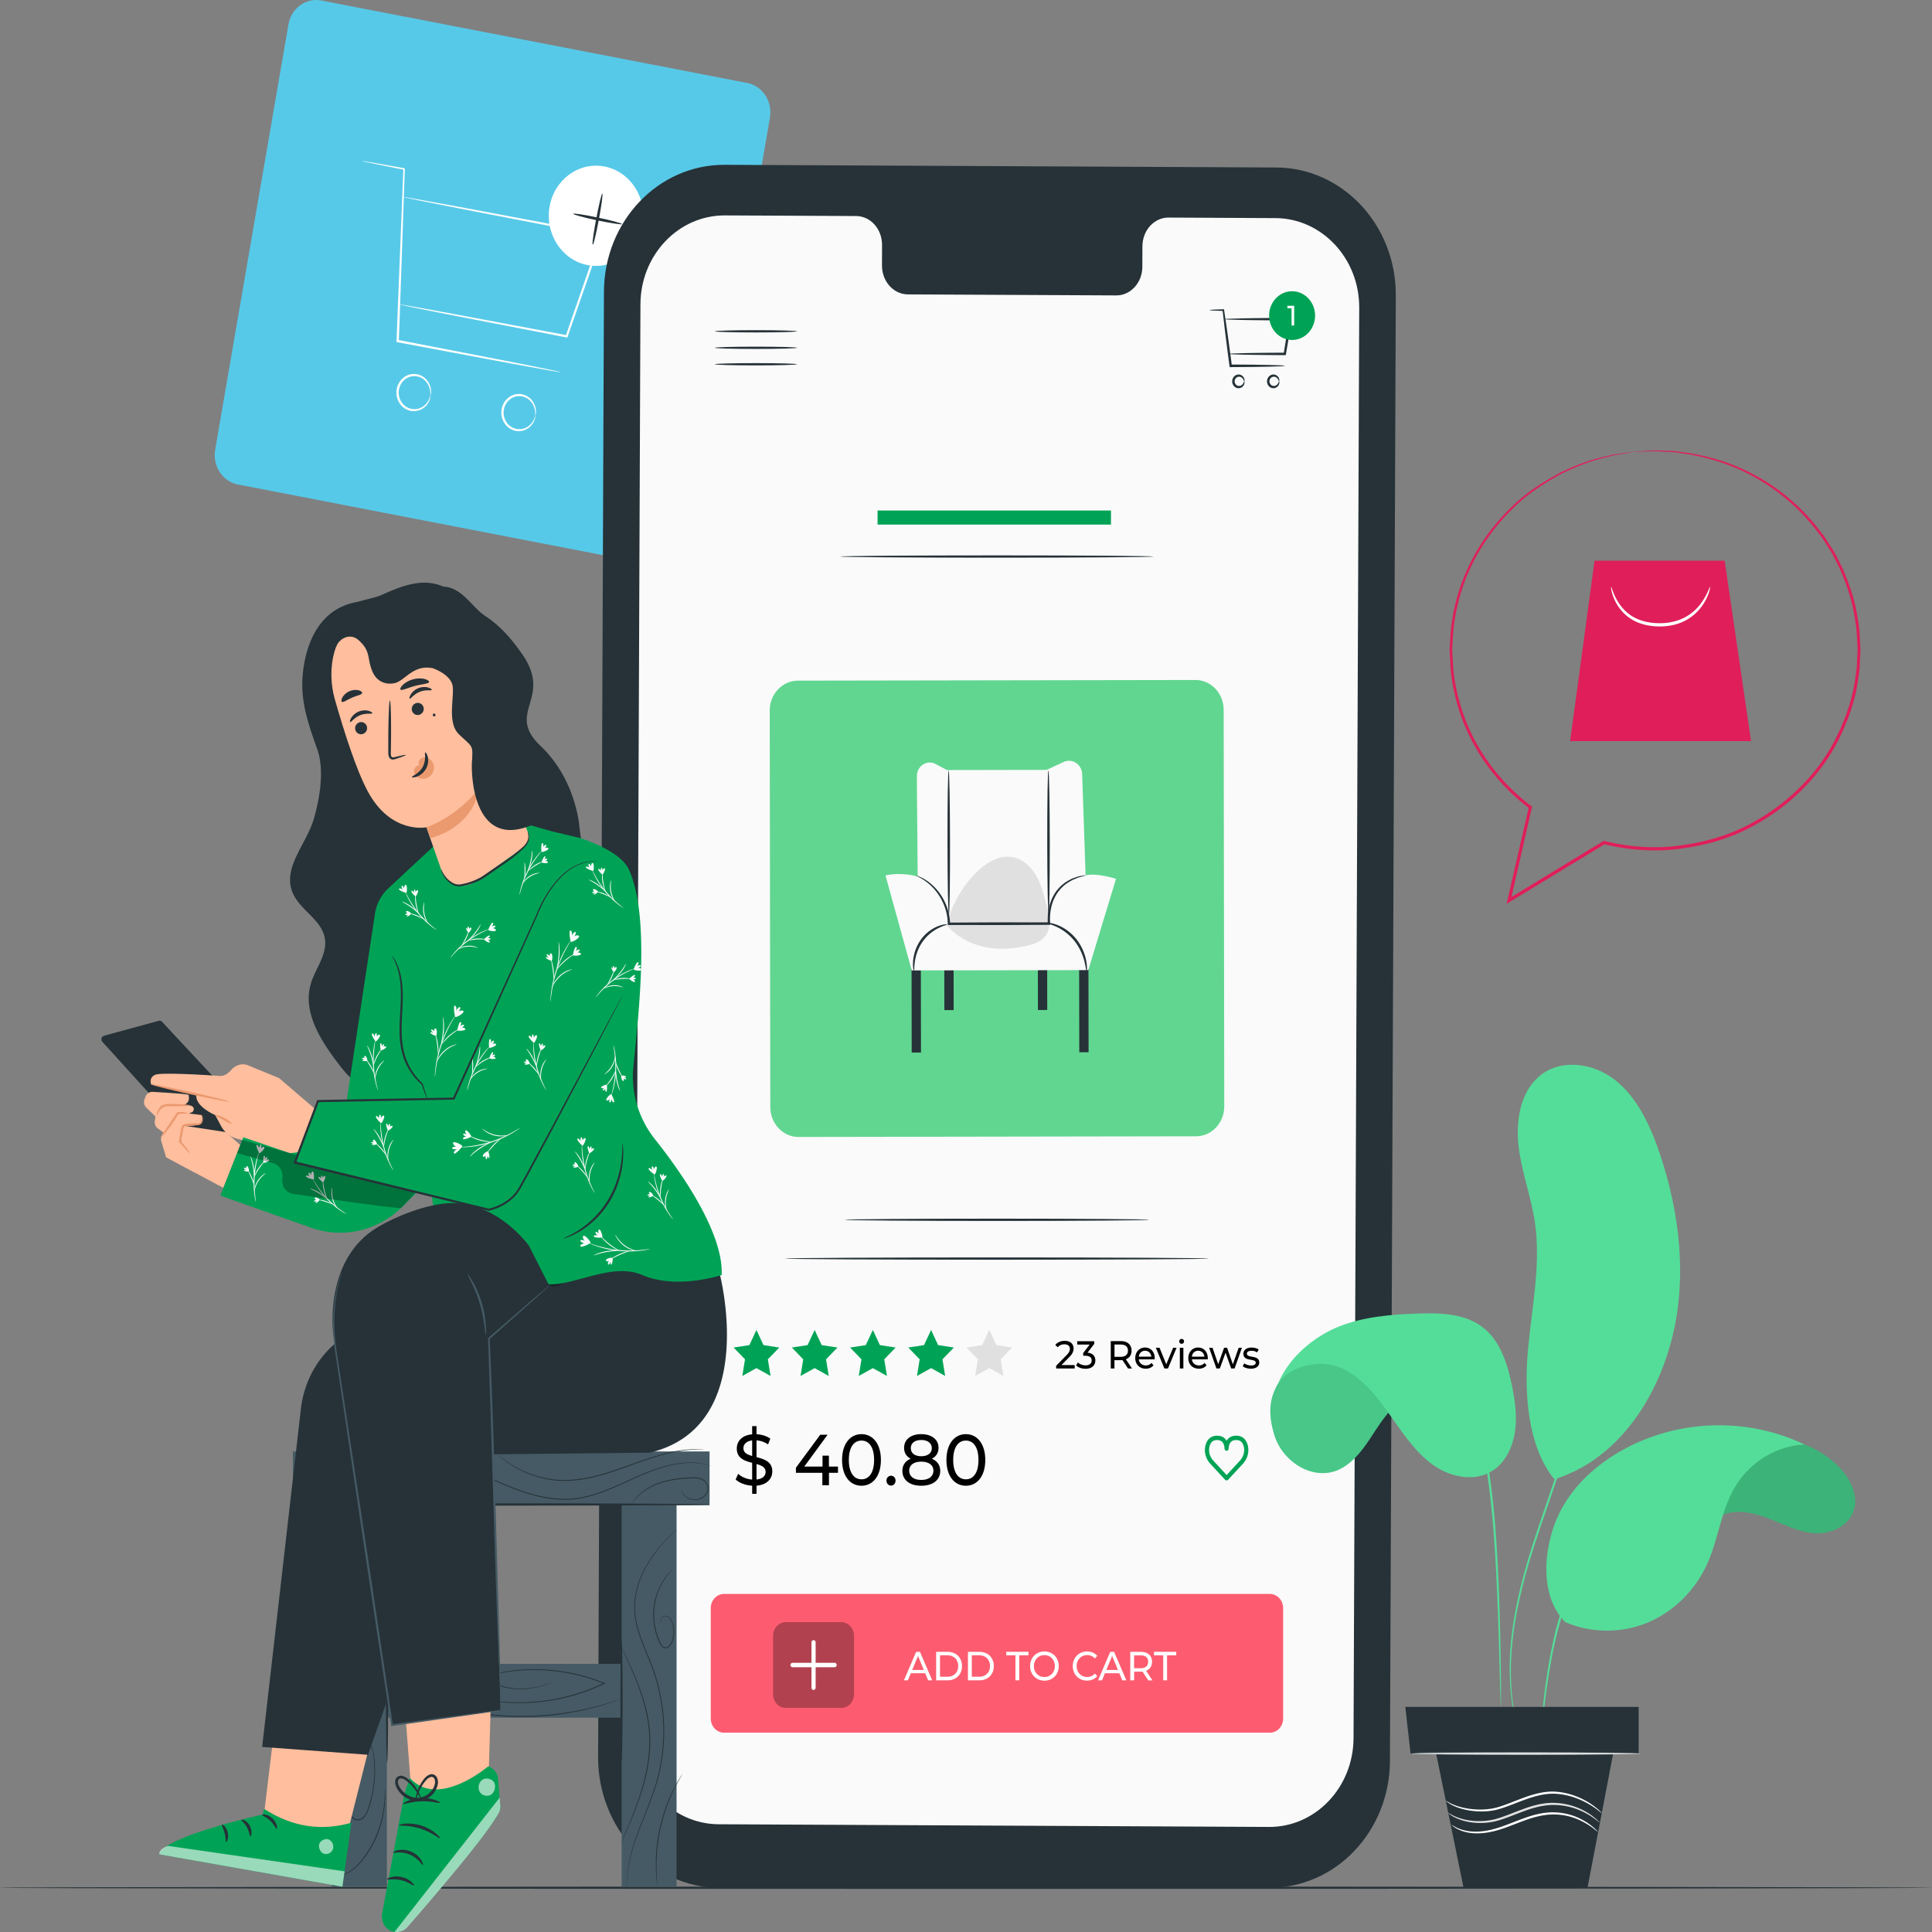 <svg width="314" height="314" fill="none" xmlns="http://www.w3.org/2000/svg"><rect width="100%" height="100%" fill="#808080" stroke="none"/><g clip-path="url(#a)"><path d="m107.894 92.146-69.24-13.408c-2.49-.48-4.135-3.01-3.683-5.65L46.879 3.984C47.331 1.344 49.72-.4 52.21.079l69.24 13.407c2.49.48 4.136 3.011 3.684 5.65L113.218 88.24c-.452 2.639-2.841 4.384-5.324 3.905Z" fill="#57C9E8"/><path d="M91.12 60.489c0 .014-.181-.007-.532-.064l-1.518-.258c-1.357-.243-3.266-.586-5.62-1.015-4.791-.901-11.404-2.139-18.853-3.533l-.155-.029.007-.164c.04-1.08.081-2.231.128-3.39.398-9.925.75-18.778.979-24.57l.094.122-5.006-1.015c-.56-.122-.999-.215-1.33-.287-.303-.071-.458-.107-.452-.121 0-.014.162.007.466.057.337.057.776.129 1.343.222 1.2.214 2.9.522 5.026.9l.102.015-.007.107c-.203 5.792-.506 14.645-.85 24.578-.04 1.158-.088 2.31-.129 3.39l-.148-.194c7.435 1.445 14.04 2.725 18.831 3.654 2.348.472 4.251.858 5.6 1.13.635.136 1.134.243 1.512.322.337.079.513.129.513.143Z" fill="#fff"/><path d="M64.847 49.462c0-.007.047 0 .135.007.108.015.236.036.391.058.371.064.878.15 1.519.257 1.349.243 3.272.594 5.68 1.03 4.872.915 11.68 2.188 19.56 3.668l-.195.115a7188.33 7188.33 0 0 0 3.752-10.812c.674-1.945 1.342-3.855 1.976-5.671l.135.25c-9.142-1.773-17.218-3.332-23.034-4.462-2.875-.572-5.19-1.037-6.815-1.358-.776-.165-1.39-.294-1.835-.387-.196-.043-.351-.078-.473-.107-.108-.029-.162-.043-.162-.05 0-.007.054 0 .162.014.129.022.284.043.48.072l1.841.322c1.633.3 3.954.722 6.835 1.244 5.823 1.094 13.9 2.617 23.055 4.333l.21.043-.075.215c-.634 1.823-1.295 3.732-1.97 5.677l-3.765 10.805-.047.143-.142-.028c-7.874-1.53-14.675-2.853-19.54-3.797-2.395-.48-4.311-.866-5.66-1.137l-1.512-.322c-.155-.036-.283-.065-.391-.093-.074-.007-.115-.022-.115-.029ZM69.955 64.314c-.034-.007.007-.257-.034-.693a2.963 2.963 0 0 0-.722-1.645c-.486-.565-1.37-.987-2.314-.8-.931.157-1.856 1.008-2.045 2.166-.209 1.151.378 2.288 1.201 2.782.824.522 1.788.45 2.436.107a2.79 2.79 0 0 0 1.221-1.273c.183-.4.223-.65.257-.644.013 0 .02.265-.135.701a2.783 2.783 0 0 1-1.235 1.452c-.688.415-1.768.536-2.72-.043-.944-.536-1.632-1.838-1.389-3.16.216-1.324 1.282-2.289 2.348-2.446a2.718 2.718 0 0 1 2.557.965c.533.644.675 1.359.675 1.816.007.472-.088.715-.101.715ZM87.005 67.568c-.034-.007.007-.257-.034-.693a2.964 2.964 0 0 0-.722-1.645c-.486-.565-1.37-.987-2.314-.801-.931.157-1.856 1.008-2.044 2.167-.21 1.151.377 2.288 1.207 2.781.823.522 1.788.45 2.436.108a2.79 2.79 0 0 0 1.221-1.273c.176-.4.216-.651.25-.644.013 0 .02.265-.135.701a2.783 2.783 0 0 1-1.235 1.452c-.688.414-1.768.536-2.719-.043-.945-.537-1.633-1.838-1.39-3.161.216-1.323 1.282-2.288 2.348-2.446a2.718 2.718 0 0 1 2.557.966c.533.643.675 1.358.675 1.816.007.48-.088.722-.101.715Z" fill="#fff"/><path d="M104.433 36.512c-.749 4.426-4.743 7.365-8.92 6.572-4.177-.794-6.95-5.027-6.2-9.454.748-4.426 4.743-7.365 8.92-6.571 4.176.8 6.955 5.034 6.2 9.453Z" fill="#fff"/><path d="M96.383 39.523c.02.007.027.064.027.193l-.121-.029c0-.508.236-2.145.6-4.062.439-2.33.884-4.197 1.006-4.169.121.03-.135 1.931-.574 4.262-.357 1.917-.728 3.526-.91 3.998l-.122-.029c.047-.114.074-.171.094-.164Z" fill="#263238"/><path d="M101.086 36.42c-.027.128-1.815-.144-4-.602-2.187-.457-3.941-.936-3.921-1.065.027-.129 1.815.143 4.001.608 2.186.45 3.94.93 3.92 1.058Z" fill="#263238"/><path d="M265.475 73.439s.198-.029.586-.057c.411-.029.99-.072 1.731-.122.381-.014.806-.071 1.275-.064.469.014.99.036 1.547.057.558.029 1.166.022 1.804.093.638.086 1.32.179 2.038.279 2.852.472 6.357 1.33 10.023 3.218a32.743 32.743 0 0 1 10.727 8.702c.396.508.799 1.016 1.202 1.53.367.544.711 1.109 1.078 1.667.777 1.1 1.32 2.36 1.965 3.597 1.1 2.552 2.082 5.305 2.485 8.273.308 1.473.33 2.996.426 4.541.036.772-.052 1.552-.074 2.331l-.051 1.18c-.037.393-.11.787-.169 1.18-.352 3.175-1.356 6.35-2.779 9.403-2.808 6.15-7.977 11.62-14.575 15.11-3.292 1.773-7.002 2.91-10.83 3.461-3.827.636-7.83.486-11.731-.293-.498-.1-.997-.215-1.495-.336l.212-.029-15.463 9.403-.542.329.139-.608c1.195-5.22 2.361-10.275 3.475-15.131l.096.251c-4.576-3.461-8.036-7.931-10.177-12.693a32.27 32.27 0 0 1-2.258-7.273c-.228-1.215-.389-2.431-.426-3.639-.036-.601-.066-1.202-.102-1.795-.03-.594.044-1.18.058-1.766a31.653 31.653 0 0 1 3.27-12.693c1.826-3.69 4.224-6.722 6.716-9.125 2.471-2.452 5.184-4.083 7.56-5.406 2.441-1.23 4.648-2.038 6.488-2.531.924-.229 1.738-.43 2.449-.6.719-.1 1.327-.187 1.826-.258.476-.064.843-.115 1.114-.15.257-.029.382-.036.382-.036s-.125.036-.374.079c-.272.05-.631.107-1.107.193-.492.078-1.1.178-1.811.3-.704.186-1.518.4-2.435.636-1.825.515-4.003 1.345-6.422 2.582-2.347 1.337-5.023 2.975-7.457 5.413-2.456 2.396-4.81 5.413-6.599 9.06a31.375 31.375 0 0 0-3.182 12.55c-.014.579-.08 1.158-.051 1.745.037.586.066 1.172.103 1.766.044 1.187.205 2.388.432 3.59a31.89 31.89 0 0 0 2.244 7.165c2.119 4.691 5.535 9.081 10.052 12.485l.132.1-.037.158c-1.107 4.855-2.265 9.918-3.453 15.138l-.403-.279c5.007-3.046 10.184-6.2 15.463-9.411l.095-.057.11.029c.484.121.975.229 1.474.336 3.834.765 7.779.915 11.54.286 3.769-.543 7.42-1.659 10.661-3.397 6.496-3.432 11.599-8.802 14.378-14.859 1.415-3.003 2.404-6.135 2.764-9.26.051-.387.124-.773.168-1.166l.059-1.166c.022-.772.11-1.537.073-2.302-.095-1.523-.11-3.025-.41-4.477-.389-2.931-1.349-5.656-2.427-8.173-.631-1.223-1.166-2.467-1.928-3.561-.36-.558-.697-1.116-1.056-1.652-.396-.515-.792-1.015-1.181-1.516a32.648 32.648 0 0 0-10.565-8.674c-3.622-1.895-7.09-2.774-9.92-3.275-.711-.107-1.386-.207-2.024-.3-.638-.079-1.239-.072-1.789-.115-.557-.028-1.07-.057-1.539-.078-.47-.022-.895.028-1.276.035l-1.731.065c-.366.014-.571.007-.571.007Z" fill="#E01E5A"/><path d="m259.154 91.13-3.966 29.319h29.401L280.3 91.13h-21.146Z" fill="#E01E5A"/><path d="M277.916 95.385c.037.007.007.315-.154.851a8.14 8.14 0 0 1-1.048 2.124 7.848 7.848 0 0 1-2.625 2.402c-1.188.673-2.706 1.052-4.275 1.052-1.569.014-3.086-.308-4.296-.966-1.217-.643-2.06-1.587-2.603-2.431a7.6 7.6 0 0 1-.946-2.167c-.139-.543-.146-.85-.11-.858.088-.028.271 1.216 1.371 2.818.557.779 1.371 1.637 2.515 2.209 1.137.587 2.559.88 4.055.865 1.495 0 2.91-.343 4.04-.951a7.704 7.704 0 0 0 2.551-2.195c1.166-1.559 1.437-2.782 1.525-2.753Z" fill="#fff"/><path d="M314 306.806c0 .1-70.299.186-156.993.186-86.728 0-157.007-.078-157.007-.186 0-.1 70.279-.186 157.007-.186 86.694 0 156.993.086 156.993.186Z" fill="#263238"/><path d="M206.288 306.806h-89.515c-10.782-.05-19.607-9.796-19.566-21.223l.95-238.187c.048-11.434 8.833-20.66 19.615-20.61l89.643.437c10.782.05 19.486 9.353 19.438 20.78l-.951 238.187c-.04 11.442-8.825 20.673-19.614 20.616Z" fill="#263238"/><path d="m207.293 35.447-17.38-.086c-2.328-.014-4.231 2.074-4.238 4.655l-.013 3.34c-.007 2.58-1.909 4.669-4.237 4.655l-33.878-.165c-2.328-.014-4.21-2.116-4.203-4.698l.013-3.34c.007-2.58-1.869-4.683-4.203-4.697l-6.113-.03-15.215-.07c-7.557-.036-13.704 6.428-13.737 14.43l-.925 232.488c-.033 8.001 6.059 14.516 13.616 14.559l89.468.436c7.556.036 13.703-6.429 13.737-14.431l.924-232.487c.027-8.002-6.066-14.517-13.616-14.56Z" fill="#FAFAFA"/><path d="M129.539 59.202c0 .1-2.996.186-6.686.186-3.698 0-6.687-.086-6.687-.186s2.996-.186 6.687-.186c3.69 0 6.686.086 6.686.186ZM129.539 56.527c0 .1-2.996.186-6.686.186-3.698 0-6.687-.086-6.687-.186s2.996-.186 6.687-.186c3.69 0 6.686.079 6.686.186ZM129.539 53.846c0 .1-2.996.186-6.686.186-3.698 0-6.687-.086-6.687-.186s2.996-.186 6.687-.186c3.69 0 6.686.086 6.686.186Z" fill="#263238"/><path d="M206.369 281.607h-88.678c-1.201 0-2.173-1.03-2.173-2.303v-17.948c0-1.273.972-2.303 2.173-2.303h88.678c1.201 0 2.173 1.03 2.173 2.303v17.948c.006 1.273-.965 2.303-2.173 2.303Z" fill="#FD5C70"/><path d="M136.698 277.588h-8.954c-1.167 0-2.105-1.001-2.105-2.231v-9.489c0-1.237.945-2.231 2.105-2.231h8.954c1.167 0 2.105 1.001 2.105 2.231v9.489c.007 1.237-.938 2.231-2.105 2.231Z" fill="#000" opacity=".3"/><path d="M132.225 274.663c-.189 0-.338-.157-.338-.357v-7.387c0-.2.149-.357.338-.357.189 0 .337.157.337.357v7.387c0 .193-.155.357-.337.357Z" fill="#fff"/><path d="M135.645 270.967h-6.841c-.189 0-.338-.158-.338-.358 0-.2.149-.358.338-.358h6.841c.189 0 .338.158.338.358a.35.35 0 0 1-.338.358ZM150.361 271.939h-2.328l-.479 1.158h-.641l1.984-4.634h.62l1.991 4.634h-.655l-.492-1.158Zm-.216-.529-.945-2.274-.944 2.274h1.889ZM152.149 268.463h1.842c1.403 0 2.361.944 2.361 2.317 0 1.38-.958 2.317-2.361 2.317h-1.842v-4.634Zm1.808 4.055c1.08 0 1.775-.701 1.775-1.745 0-1.037-.695-1.745-1.775-1.745h-1.181v3.483h1.181v.007ZM157.317 268.463h1.842c1.403 0 2.362.944 2.362 2.317 0 1.38-.959 2.317-2.362 2.317h-1.842v-4.634Zm1.808 4.055c1.08 0 1.775-.701 1.775-1.745 0-1.037-.695-1.745-1.775-1.745h-1.18v3.483h1.18v.007ZM165.036 269.036h-1.498v-.58h3.616v.58h-1.497v4.061h-.621v-4.061ZM167.418 270.78c0-1.358.985-2.374 2.334-2.374 1.329 0 2.321 1.009 2.321 2.374 0 1.366-.985 2.374-2.321 2.374-1.349-.007-2.334-1.015-2.334-2.374Zm4.021 0c0-1.029-.722-1.78-1.694-1.78-.978 0-1.707.758-1.707 1.78 0 1.03.722 1.781 1.707 1.781.972 0 1.694-.758 1.694-1.781ZM174.354 270.78c0-1.373.985-2.374 2.321-2.374.674 0 1.261.243 1.66.722l-.405.415a1.57 1.57 0 0 0-1.228-.55c-.985 0-1.721.758-1.721 1.78 0 1.03.729 1.781 1.721 1.781.479 0 .89-.179 1.228-.558l.405.415c-.399.479-.986.729-1.667.729-1.329.007-2.314-.994-2.314-2.36ZM181.911 271.939h-2.328l-.479 1.158h-.641l1.983-4.634h.621l1.991 4.634h-.655l-.492-1.158Zm-.216-.529-.945-2.274-.945 2.274h1.89ZM186.627 273.097l-.945-1.423a3.466 3.466 0 0 1-.276.014h-1.08v1.409h-.627v-4.634h1.707c1.14 0 1.828.608 1.828 1.616 0 .716-.351 1.23-.965 1.466l1.039 1.559h-.681v-.007Zm-.02-3.018c0-.665-.419-1.036-1.222-1.036h-1.066v2.088h1.066c.803-.008 1.222-.394 1.222-1.052ZM189.056 269.036h-1.498v-.58h3.616v.58h-1.497v4.061h-.621v-4.061Z" fill="#fff"/><path d="m122.94 216.155 1.147 2.46 2.564.393-1.855 1.917.438 2.703-2.294-1.273-2.294 1.273.439-2.703-1.856-1.917 2.564-.393 1.147-2.46ZM132.4 216.155l1.147 2.46 2.564.393-1.856 1.917.439 2.703-2.294-1.273-2.288 1.273.432-2.703-1.848-1.917 2.557-.393 1.147-2.46ZM141.859 216.155l1.147 2.46 2.564.393-1.855 1.917.438 2.703-2.294-1.273-2.287 1.273.439-2.703-1.856-1.917 2.564-.393 1.14-2.46ZM151.326 216.155l1.14 2.46 2.564.393-1.856 1.917.439 2.703-2.287-1.273-2.294 1.273.438-2.703-1.855-1.917 2.564-.393 1.147-2.46Z" fill="#00A355"/><path d="m160.785 216.155 1.147 2.46 2.557.393-1.848 1.917.431 2.703-2.287-1.273-2.294 1.273.439-2.703-1.856-1.917 2.564-.393 1.147-2.46Z" fill="#E0E0E0"/><path d="M174.664 221.862v.55h-3.016v-.429l1.707-1.745c.445-.457.526-.736.526-1.015 0-.458-.303-.736-.89-.736-.452 0-.817.15-1.073.479l-.405-.372c.324-.429.884-.672 1.532-.672.877 0 1.437.479 1.437 1.237 0 .429-.122.822-.688 1.394l-1.282 1.309h2.152ZM178.024 221.104c0 .751-.519 1.358-1.585 1.358-.601 0-1.188-.2-1.539-.536l.277-.501c.283.279.749.48 1.262.48.627 0 .985-.308.985-.787 0-.472-.317-.772-1.039-.772h-.338v-.444l1.053-1.373h-2.018v-.55h2.767v.429l-1.1 1.437c.85.072 1.275.572 1.275 1.259ZM183.334 222.412l-.904-1.366a2.898 2.898 0 0 1-.263.015h-1.039v1.351h-.601v-4.448h1.633c1.093 0 1.748.587 1.748 1.552 0 .687-.338 1.18-.925 1.402l.992 1.494h-.641Zm-.013-2.896c0-.636-.398-.994-1.168-.994h-1.018v2.002h1.018c.763-.007 1.168-.371 1.168-1.008ZM187.659 220.932h-2.577c.074.594.519.987 1.153.987.372 0 .682-.136.918-.408l.317.394c-.29.357-.722.543-1.255.543-1.025 0-1.707-.715-1.707-1.723 0-.994.675-1.716 1.593-1.716.917 0 1.572.7 1.572 1.73 0 .057-.007.136-.014.193Zm-2.577-.436h2.037c-.06-.565-.458-.965-1.018-.965-.547 0-.959.393-1.019.965ZM191.222 219.044l-1.39 3.368h-.587l-1.39-3.368h.6l1.093 2.696 1.114-2.696h.56ZM191.653 218.007c0-.221.169-.4.392-.4s.392.172.392.386c0 .229-.162.408-.392.408a.386.386 0 0 1-.392-.394Zm.102 1.037h.574v3.368h-.574v-3.368ZM196.289 220.932h-2.578c.075.594.52.987 1.147.987.371 0 .682-.136.918-.408l.317.394c-.29.357-.722.543-1.255.543-1.025 0-1.707-.715-1.707-1.723 0-.994.675-1.716 1.592-1.716.918 0 1.573.7 1.573 1.73 0 .057 0 .136-.007.193Zm-2.578-.436h2.038c-.061-.565-.459-.965-1.019-.965-.553 0-.958.393-1.019.965ZM201.842 219.044l-1.188 3.368h-.553l-.918-2.553-.931 2.553h-.553l-1.181-3.368h.547l.924 2.682.958-2.682h.486l.938 2.696.944-2.696h.527ZM201.977 222.055l.243-.479c.269.2.701.35 1.113.35.533 0 .756-.172.756-.458 0-.758-2.004-.1-2.004-1.444 0-.601.506-1.008 1.322-1.008.412 0 .877.114 1.154.307l-.243.479a1.625 1.625 0 0 0-.918-.264c-.506 0-.749.193-.749.464 0 .794 2.011.143 2.011 1.452 0 .608-.526.994-1.37.994-.526 0-1.052-.172-1.315-.393ZM122.954 241.462v1.323h-.709v-1.323c-1.079-.057-2.112-.458-2.685-1.015l.412-.916c.519.501 1.383.88 2.273.937v-2.717c-1.214-.315-2.496-.73-2.496-2.317 0-1.159.783-2.167 2.496-2.317v-1.337h.709v1.323c.83.035 1.66.293 2.24.715l-.365.937a3.797 3.797 0 0 0-1.875-.658v2.724c1.234.329 2.564.715 2.564 2.317 0 1.166-.823 2.174-2.564 2.324Zm-.709-4.827v-2.531c-.985.129-1.417.658-1.417 1.273 0 .736.621 1.037 1.417 1.258Zm2.186 2.582c0-.751-.661-1.044-1.477-1.273v2.517c1.025-.115 1.477-.615 1.477-1.244ZM136.198 239.367h-1.47v2.016h-1.073v-2.016h-4.298v-.822l3.954-5.364h1.194l-3.792 5.178h2.969v-1.781h1.039v1.781h1.471v1.008h.006ZM136.86 237.279c0-2.667 1.349-4.191 3.157-4.191 1.802 0 3.151 1.524 3.151 4.191s-1.349 4.19-3.151 4.19c-1.808.007-3.157-1.516-3.157-4.19Zm5.202 0c0-2.095-.837-3.147-2.045-3.147-1.214 0-2.058 1.052-2.058 3.147 0 2.095.844 3.146 2.058 3.146 1.201.007 2.045-1.051 2.045-3.146ZM144.072 240.64c0-.472.345-.794.749-.794.398 0 .729.329.729.794 0 .464-.331.808-.729.808-.404 0-.749-.336-.749-.808ZM152.81 239.059c0 1.488-1.194 2.41-3.083 2.41-1.876 0-3.064-.922-3.064-2.41 0-.936.486-1.63 1.357-1.98-.709-.351-1.08-.959-1.08-1.767 0-1.373 1.113-2.224 2.787-2.224 1.68 0 2.806.858 2.806 2.224 0 .808-.384 1.416-1.093 1.767.884.364 1.37 1.044 1.37 1.98Zm-1.107-.035c0-.901-.748-1.466-1.976-1.466s-1.957.565-1.957 1.466c0 .922.729 1.501 1.957 1.501 1.228 0 1.976-.572 1.976-1.501Zm-3.67-3.662c0 .808.627 1.309 1.687 1.309 1.073 0 1.72-.501 1.72-1.309 0-.822-.681-1.323-1.72-1.323-1.033 0-1.687.501-1.687 1.323ZM153.822 237.279c0-2.667 1.35-4.191 3.158-4.191 1.801 0 3.151 1.524 3.151 4.191s-1.35 4.19-3.151 4.19c-1.808.007-3.158-1.516-3.158-4.19Zm5.202 0c0-2.095-.836-3.147-2.044-3.147-1.215 0-2.058 1.052-2.058 3.147 0 2.095.843 3.146 2.058 3.146 1.208.007 2.044-1.051 2.044-3.146Z" fill="#000"/><path d="m194.4 184.677-64.618.108c-2.53.007-4.581-2.167-4.588-4.849l-.095-64.45c-.006-2.682 2.045-4.855 4.575-4.863l64.618-.107c2.53-.007 4.581 2.167 4.588 4.848l.094 64.451c0 2.681-2.044 4.855-4.574 4.862Z" fill="#61D690"/><path d="m149.662 157.003-1.511.002.022 14.066 1.511-.003-.022-14.065ZM154.984 156.988l-1.511.003.011 7.179 1.512-.002-.012-7.18ZM170.192 156.967l-1.511.002.011 7.18 1.512-.003-.012-7.179ZM176.9 156.952l-1.511.003.023 14.066 1.511-.003-.023-14.066Z" fill="#263238"/><path d="m143.91 142.273 4.271 15.446 28.696-.05 4.501-14.831s-3.016-1.016-4.939-.572l-.56-16.44c-.054-1.595-1.613-2.632-2.989-1.995l-2.787 1.294-16.186.029-1.863-.987c-1.41-.744-3.063.35-3.043 2.017l.135 16.268c.007 0-2.489-.765-5.236-.179Z" fill="#FAFAFA"/><path d="M153.822 150.31c1.559 1.867 3.758 3.054 6.052 3.569 2.301.507 4.696.364 6.997-.158 1.255-.279 2.604-.765 3.252-1.938.675-1.208.385-2.731.081-4.09-.391-1.745-.796-3.518-1.633-5.084-.836-1.559-2.186-2.911-3.846-3.275-2.246-.494-4.5.887-6.16 2.567-2.179 2.202-3.798 5.027-4.635 8.095" fill="#E0E0E0"/><path d="M154.214 148.766c-.115 0-.216-5.27-.223-11.763-.007-6.5.074-11.763.189-11.763s.216 5.263.223 11.763c.013 6.493-.075 11.763-.189 11.763ZM170.427 148.737c-.115 0-.216-5.27-.223-11.763-.007-6.5.074-11.763.189-11.763s.216 5.263.223 11.763c.007 6.493-.074 11.763-.189 11.763Z" fill="#263238"/><path d="M176.445 142.266c0 .021-.256.107-.742.236-.128.035-.263.071-.405.107a9.949 9.949 0 0 0-.465.193c-.169.071-.351.143-.54.222-.182.107-.371.214-.574.329a6.066 6.066 0 0 0-2.26 2.438c-.607 1.158-.911 2.703-.776 4.298l.021.221h-.203c-2.321.007-4.925.022-7.671.036-3.118-.007-6.059-.007-8.596-.014h-.183l-.006-.193a8.69 8.69 0 0 0-1.019-3.905 8.778 8.778 0 0 0-1.896-2.445c-1.296-1.144-2.274-1.409-2.24-1.48.007-.015.243.05.668.228a7.312 7.312 0 0 1 1.707 1.073 8.656 8.656 0 0 1 2.024 2.467 8.857 8.857 0 0 1 1.12 4.062l-.182-.193a6354.8 6354.8 0 0 1 8.596-.043c2.746 0 5.35.007 7.671.007l-.189.222c-.121-1.717.216-3.297.878-4.513a6.166 6.166 0 0 1 2.422-2.488c.209-.114.411-.215.6-.322.196-.071.385-.136.56-.2.169-.057.331-.115.486-.165.149-.028.29-.057.418-.078.506-.086.77-.129.776-.1ZM153.91 150.246c.013.072-.533.179-1.329.565a6.987 6.987 0 0 0-2.618 2.217c-.797 1.122-1.154 2.374-1.276 3.289-.128.915-.074 1.502-.141 1.509-.047.007-.209-.572-.149-1.545a6.974 6.974 0 0 1 1.235-3.518c.85-1.201 1.984-1.916 2.841-2.238.857-.329 1.43-.329 1.437-.279Z" fill="#263238"/><path d="M176.594 157.99c-.068 0-.081-.65-.324-1.644-.236-.987-.756-2.331-1.714-3.504a8.228 8.228 0 0 0-3.029-2.296c-.898-.393-1.505-.5-1.491-.572.006-.05.634-.05 1.592.279.951.322 2.22 1.059 3.245 2.303a8.112 8.112 0 0 1 1.687 3.725c.175 1.052.081 1.717.034 1.709Z" fill="#263238"/><path d="M199.359 240.604c-.027 0-.054 0-.075-.007-.02-.007-.033-.007-.053-.015a.295.295 0 0 1-.115-.078l-2.409-2.603c-.783-.851-1.073-2.045-.749-3.118.284-.929.911-1.43 1.815-1.444.601.007 1.039.171 1.377.536.081.086.148.179.209.279.06-.1.135-.2.222-.293.338-.358.803-.529 1.363-.529.904.014 1.532.514 1.815 1.444.324 1.073.034 2.267-.749 3.118l-2.408 2.603a.337.337 0 0 1-.243.107Zm-1.545-6.557h-.027c-.614.007-.992.307-1.181.944-.25.822-.02 1.737.587 2.395l2.166 2.346 2.166-2.346c.607-.658.836-1.58.587-2.395-.189-.637-.567-.937-1.181-.944-.378 0-.682.1-.884.321-.364.394-.358 1.044-.358 1.052a.486.486 0 0 1-.033.171.335.335 0 0 1-.385.186.355.355 0 0 1-.256-.343v-.043c0-.136-.034-.679-.358-1.023-.196-.214-.479-.321-.843-.321Z" fill="#00A355"/><path d="M187.49 90.45c0 .1-11.396.187-25.457.187s-25.457-.086-25.457-.186 11.396-.186 25.457-.186 25.457.086 25.457.186Z" fill="#263238"/><path d="M180.561 82.97h-37.932v2.29h37.932v-2.29Z" fill="#00A355"/><path d="M196.471 204.549c0 .101-15.417.186-34.431.186-19.02 0-34.438-.085-34.438-.186 0-.1 15.418-.185 34.438-.185 19.007 0 34.431.085 34.431.185ZM186.775 198.249c0 .1-11.079.186-24.742.186-13.669 0-24.741-.086-24.741-.186s11.078-.186 24.741-.186 24.742.086 24.742.186ZM208.818 59.452c0 .057-.958.107-2.543.143-1.579.036-3.779.064-6.255.072h-.169l-.027-.18c-.047-.35-.094-.721-.148-1.1-.425-3.218-.776-6.1-.979-7.967l.122.115c-1.424-.036-2.26-.086-2.26-.136 0-.05.836-.1 2.26-.136h.108l.02.115c.29 1.852.695 4.726 1.12 7.944.047.38.095.744.142 1.101l-.196-.178c2.476.007 4.676.028 6.255.071 1.585.029 2.55.079 2.55.136Z" fill="#263238"/><path d="M199.77 57.521c0-.021.236-.05.675-.071.513-.015 1.134-.036 1.882-.057 1.606-.036 3.867-.065 6.491-.072l-.189.165c.189-1.159.398-2.41.608-3.705.114-.665.222-1.322.323-1.945l.196.244a493.164 493.164 0 0 1-7.651-.072c-.904-.029-1.66-.043-2.267-.064-.533-.022-.823-.05-.823-.072 0-.028.29-.05.823-.071.607-.015 1.363-.036 2.267-.065 1.923-.035 4.608-.064 7.651-.071h.236l-.04.243c-.101.622-.209 1.28-.324 1.945-.216 1.294-.432 2.546-.628 3.704l-.027.164h-.161a544.459 544.459 0 0 1-6.491-.071c-.742-.021-1.37-.043-1.883-.057-.432-.029-.668-.05-.668-.072ZM202.219 61.976c-.06.014-.067-.364-.431-.622a.71.71 0 0 0-.682-.071.757.757 0 0 0-.445.693c0 .315.202.594.445.694.243.107.513.05.682-.072.364-.257.371-.636.431-.622.027 0 .061.086.048.25a.976.976 0 0 1-1.289.816c-.378-.122-.722-.551-.715-1.059-.007-.507.337-.936.715-1.058a.96.96 0 0 1 .978.2.96.96 0 0 1 .311.615c.013.157-.021.236-.048.236ZM207.88 61.976c-.06.014-.067-.364-.431-.622a.71.71 0 0 0-.682-.071.757.757 0 0 0-.445.693c0 .315.202.594.445.694.243.107.513.05.682-.072.364-.257.371-.636.431-.622.027 0 .061.086.048.25a.976.976 0 0 1-1.289.816c-.378-.122-.722-.551-.715-1.059-.007-.507.337-.936.715-1.058a.96.96 0 0 1 .978.2.96.96 0 0 1 .311.615c.013.157-.021.236-.048.236Z" fill="#263238"/><path d="M213.737 51.293c0 2.188-1.673 3.961-3.738 3.961s-3.738-1.773-3.738-3.961c0-2.188 1.673-3.962 3.738-3.962 2.058 0 3.738 1.774 3.738 3.962Z" fill="#00A355"/><path d="M210.336 49.698v3.204h-.425v-2.803h-.681v-.4h1.106Z" fill="#fff"/><path d="M62.877 243.493H53.95v63.156h8.927v-63.156Z" fill="#455A64"/><path d="M115.323 235.899H47.608v8.745h67.715v-8.745ZM105.492 270.423H58.936v8.745h46.556v-8.745Z" fill="#455A64"/><path d="M109.959 243.493h-8.927v63.156h8.927v-63.156Z" fill="#455A64"/><path d="M115.289 244.516c0 .1-15.174.185-33.898.185-18.723 0-33.898-.085-33.898-.185 0-.101 15.175-.186 33.898-.186 18.717 0 33.898.085 33.898.186ZM62.91 286.519c-.094 0-.175-4.683-.175-10.468s.081-10.469.176-10.469c.094 0 .175 4.684.175 10.469 0 5.785-.074 10.468-.175 10.468ZM101.012 286.112c-.094 0-.176-4.355-.176-9.725 0-5.371.082-9.725.176-9.725.095 0 .176 4.354.176 9.725 0 5.37-.075 9.725-.176 9.725ZM115.674 238.287s-.243-.064-.702-.2c-.466-.1-1.154-.272-2.058-.308-1.801-.128-4.433.294-7.456 1.502-1.518.594-3.124 1.373-4.885 2.152-1.754.773-3.663 1.566-5.768 2.003-2.106.45-4.406.4-6.687-.079-2.294-.472-4.581-1.323-6.862-2.317-2.287-.994-4.48-2.052-6.66-2.91-2.172-.858-4.344-1.495-6.463-1.774-4.244-.6-8.13-.021-11.22.916a26.47 26.47 0 0 0-6.97 3.268c-.378.257-.715.486-1.012.686-.277.215-.513.393-.716.551-.384.293-.593.443-.593.443s.195-.164.573-.472l.702-.558c.297-.207.627-.443 1.005-.7a26.152 26.152 0 0 1 6.97-3.318c3.097-.951 7.004-1.545 11.268-.951 2.132.278 4.318.908 6.497 1.773 2.186.858 4.38 1.916 6.66 2.91 2.28.994 4.554 1.845 6.835 2.31 2.273.472 4.547.529 6.639.086 2.091-.436 3.994-1.216 5.748-1.988 1.755-.772 3.367-1.552 4.892-2.138 3.036-1.202 5.688-1.602 7.496-1.459.904.05 1.593.229 2.058.336l.709.236Z" fill="#263238"/><path d="M64.827 240.332s-.628.451-1.896.858a9.06 9.06 0 0 1-5.465-.021l-.095-.029.068-.071a11.81 11.81 0 0 1 4.21-2.782c1.707-.644 3.677-.951 5.688-.686.627.1 1.248.221 1.842.414.587.193 1.18.386 1.68.78.492.379.837 1.029.722 1.673-.128.658-.702 1.03-1.201 1.237-2.078.78-4.028 1.166-5.675 1.373a25.87 25.87 0 0 1-3.92.179c-.924-.036-1.437-.1-1.437-.1s.128 0 .371.007c.284.007.634.021 1.066.036.925.007 2.267-.015 3.907-.229 1.633-.222 3.583-.622 5.634-1.395.486-.207 1.005-.557 1.113-1.137.101-.572-.21-1.179-.675-1.53-.465-.372-1.052-.565-1.632-.751a11.007 11.007 0 0 0-1.815-.407c-1.984-.258-3.934.043-5.62.672a11.955 11.955 0 0 0-4.177 2.732l-.02-.101a9.091 9.091 0 0 0 5.417.072 9.843 9.843 0 0 0 1.43-.551l.48-.243ZM110.816 242.099c.027-.008-.014.329.303.765.297.422 1.006.872 1.923.815.452-.036.951-.179 1.363-.536.405-.344.688-.959.567-1.566-.122-.615-.688-1.073-1.309-1.223-.634-.158-1.329-.086-2.024-.05-1.404.086-2.733.279-3.907.629-1.174.343-2.172.837-2.942 1.373a8.395 8.395 0 0 0-1.653 1.494 7.75 7.75 0 0 0-.378.487 1.09 1.09 0 0 1-.134.171s.134-.264.465-.693a7.9 7.9 0 0 1 1.64-1.545c.769-.55 1.774-1.065 2.962-1.416 1.18-.357 2.523-.557 3.933-.643.702-.036 1.397-.115 2.065.057.654.157 1.268.651 1.403 1.337.128.679-.182 1.33-.62 1.695-.439.372-.965.515-1.431.543-.951.043-1.673-.436-1.97-.886a1.534 1.534 0 0 1-.243-.58c-.013-.157-.013-.228-.013-.228ZM114.398 235.598s-.121.008-.357.008c-.277-.008-.614-.008-1.026-.015-.445.029-.992.057-1.619.115-.628.093-1.343.178-2.119.364-1.565.329-3.387.901-5.384 1.609-2.004.701-4.183 1.552-6.552 2.188-2.361.637-4.702.937-6.82.766-2.12-.172-3.968-.773-5.432-1.445a16.76 16.76 0 0 1-3.273-2.009c-.715-.565-1.066-.937-1.066-.937s.101.079.284.229c.182.157.452.379.816.658.722.55 1.815 1.294 3.28 1.959 1.463.658 3.299 1.237 5.397 1.409 2.098.164 4.42-.136 6.774-.773 2.355-.636 4.534-1.48 6.545-2.173 2.004-.708 3.832-1.266 5.404-1.588.783-.179 1.505-.257 2.132-.343.635-.05 1.181-.072 1.626-.093.412.021.756.036 1.026.043.236.014.364.028.364.028ZM101.943 306.806s-.013-.221-.027-.636c-.02-.415 0-1.03.068-1.824.141-1.58.654-3.832 1.639-6.464.945-2.646 2.389-5.678 3.32-9.282a31.06 31.06 0 0 0 .843-5.778c.081-2.03-.007-4.14-.364-6.264a29.22 29.22 0 0 0-1.653-6.028c-.736-1.881-1.545-3.654-2.078-5.449-.547-1.787-.736-3.611-.506-5.27.209-1.659.735-3.139 1.342-4.398 1.248-2.524 2.794-4.197 3.839-5.306 1.073-1.108 1.714-1.651 1.714-1.651s-.148.15-.438.436c-.291.286-.716.701-1.242 1.258-1.032 1.123-2.557 2.803-3.792 5.313-.6 1.252-1.113 2.725-1.316 4.37-.215 1.644-.033 3.439.52 5.212.526 1.781 1.343 3.547 2.078 5.435a29.236 29.236 0 0 1 1.66 6.057c.364 2.131.445 4.255.364 6.293a30.865 30.865 0 0 1-.85 5.806c-.944 3.626-2.395 6.65-3.353 9.289-.999 2.624-1.518 4.863-1.68 6.429-.074.786-.108 1.401-.095 1.816.014.422.007.636.007.636Z" fill="#263238"/><path d="M100.83 267.341s.06.1.162.3c.121.236.263.529.432.88.371.765.91 1.873 1.518 3.268.6 1.401 1.288 3.089 1.835 5.048.553 1.952.951 4.183.897 6.543-.033 2.36-.472 4.577-.998 6.529a50.26 50.26 0 0 1-1.748 5.084c-.567 1.416-1.066 2.546-1.41 3.325-.162.358-.297.651-.405.894-.094.2-.148.308-.148.308s.04-.115.121-.322c.101-.243.23-.544.378-.908.331-.787.816-1.917 1.37-3.34 1.079-2.824 2.597-6.865 2.699-11.577.047-2.338-.345-4.555-.884-6.5-.54-1.952-1.215-3.64-1.802-5.041-.594-1.402-1.12-2.518-1.477-3.29a63.666 63.666 0 0 0-.412-.894 4.095 4.095 0 0 1-.128-.307ZM107.509 263.723s-.067-.051-.114-.194a.726.726 0 0 1 .128-.636c.162-.25.56-.365.931-.214.385.135.688.55.85 1.029a4.72 4.72 0 0 1 .257 1.652c-.027.601-.108 1.266-.459 1.859-.182.279-.432.565-.796.644-.371.086-.736-.179-.918-.494-.364-.643-.634-1.351-.843-2.102a10.659 10.659 0 0 1-.264-4.362 10.44 10.44 0 0 1 1.121-3.375 9.74 9.74 0 0 1 1.362-1.931c.378-.407.614-.6.614-.6 0 .007-.047.064-.148.164-.101.1-.243.265-.425.472-.358.422-.85 1.058-1.316 1.945-.465.88-.89 2.017-1.079 3.339a10.625 10.625 0 0 0 .27 4.305c.202.737.472 1.445.823 2.06.175.293.472.507.782.436.304-.064.54-.315.709-.579.33-.551.425-1.209.452-1.788a4.72 4.72 0 0 0-.229-1.616c-.156-.472-.432-.858-.783-.987-.344-.15-.702-.05-.857.172a.74.74 0 0 0-.142.593c.02.143.081.2.074.208ZM110.91 288.336a.816.816 0 0 1-.088.171c-.081.143-.175.301-.276.472a28.479 28.479 0 0 0-.952 1.774 28.596 28.596 0 0 0-2.213 6.292 29.15 29.15 0 0 0-.58 8.717c.014.2.027.386.041.551.006.129.013.193.006.193 0 0-.189-1.051-.249-2.782-.061-1.73.074-4.133.647-6.714.581-2.575 1.478-4.791 2.267-6.307.783-1.516 1.397-2.367 1.397-2.367ZM100.695 276.201s-1.99.822-5.357 1.63c-3.36.78-8.124 1.466-13.387 1.13a46.474 46.474 0 0 1-7.347-1.03c-2.234-.479-4.197-1.144-5.85-1.637-1.66-.494-3.037-.722-3.995-.765-.479-.022-.85-.015-1.106 0-.25.014-.385.014-.385.014s.526-.1 1.498-.072c.965.029 2.355.244 4.021.723 1.667.479 3.617 1.13 5.85 1.601a47.94 47.94 0 0 0 7.328 1.016c5.249.329 9.999-.336 13.36-1.087a53.293 53.293 0 0 0 3.946-1.073c.432-.143.783-.25 1.059-.343.237-.071.365-.107.365-.107Z" fill="#263238"/><path d="M89.67 273.405s-.661.364-1.957.715a12.12 12.12 0 0 1-5.62.15 2.903 2.903 0 0 1-.87-.336c-.27-.165-.554-.386-.702-.715a.93.93 0 0 1 .202-1.03c.263-.257.62-.372.965-.443a28.931 28.931 0 0 1 4.467-.444 30.142 30.142 0 0 1 10.134 1.509c.675.229 1.336.472 1.95.715l.155.065-.155.071c-3.11 1.488-6.261 2.381-9.156 2.789a31.222 31.222 0 0 1-7.705.186c-2.18-.222-3.914-.601-5.088-.937a25.426 25.426 0 0 1-1.808-.565s.162.043.472.129c.31.079.756.243 1.35.379 1.174.315 2.908.679 5.08.887 2.173.214 4.798.221 7.685-.215a32.085 32.085 0 0 0 9.116-2.796l.007.136a44.604 44.604 0 0 0-1.937-.715 30.465 30.465 0 0 0-10.094-1.516 29.6 29.6 0 0 0-4.446.429c-.337.072-.675.179-.91.408a.816.816 0 0 0-.176.901c.29.586.938.865 1.49 1.001 2.342.5 4.299.214 5.588-.108.647-.164 1.14-.343 1.47-.464.317-.122.493-.186.493-.186ZM63.579 274.041c-.007-.007.121-.093.364-.229a9.828 9.828 0 0 1 1.046-.522c.904-.393 2.226-.772 3.718-.851a11 11 0 0 1 3.778.479c.465.151.837.294 1.086.415.25.115.385.186.385.193-.007.007-.149-.043-.405-.143-.25-.107-.627-.229-1.093-.364a11.682 11.682 0 0 0-3.745-.429 11.815 11.815 0 0 0-3.69.8c-.453.179-.817.344-1.06.472-.243.122-.378.186-.384.179ZM58.471 288.886s-.155-.186-.425-.557c-.263-.372-.675-.923-1.012-1.745a4.073 4.073 0 0 1-.304-1.452c0-.55.182-1.144.553-1.652.365-.493.972-.951 1.687-.851.344.05.682.236.938.508.256.272.452.622.587.994.284.751.358 1.602.419 2.467.053.872.047 1.781-.02 2.71a19.016 19.016 0 0 1-.85 4.326c-.15.487-.331.987-.622 1.423-.276.437-.749.823-1.302.794-.553-.014-1.005-.429-1.302-.879-.304-.458-.513-.987-.661-1.531a21.681 21.681 0 0 1-.702-8.724c.297-2.417.945-4.705 1.6-6.886.66-2.181 1.328-4.269 1.8-6.314.938-4.083.952-7.937.527-11.077a32.021 32.021 0 0 0-1.835-7.251 27.866 27.866 0 0 0-.796-1.866c-.196-.422-.29-.644-.29-.644s.114.215.316.63c.21.414.486 1.037.817 1.859a31.11 31.11 0 0 1 1.89 7.258 31.426 31.426 0 0 1-.5 11.12c-.466 2.052-1.134 4.147-1.795 6.328-.654 2.181-1.295 4.455-1.592 6.858a21.7 21.7 0 0 0 .283 7.015c.115.557.256 1.101.412 1.637.148.536.35 1.051.64 1.488.29.436.71.808 1.195.822.492.021.924-.315 1.194-.737.284-.422.459-.908.607-1.387.156-.486.29-.965.405-1.452.23-.965.371-1.916.452-2.846.075-.929.081-1.83.027-2.695-.06-.858-.128-1.702-.405-2.432-.25-.736-.782-1.351-1.45-1.444-.668-.093-1.255.336-1.613.808a2.743 2.743 0 0 0-.546 1.602c0 .536.128 1.022.29 1.423.324.815.728 1.373.985 1.752.256.4.398.6.398.6ZM62.546 290.839s.135 1.008-.033 2.638a16.967 16.967 0 0 1-1.782 6.064c-1.133 2.181-2.57 3.955-3.947 4.748-.681.401-1.316.537-1.747.544-.432.007-.668-.072-.668-.072 0-.021.236.036.66.015.426-.029 1.04-.172 1.701-.58 1.336-.793 2.753-2.56 3.873-4.726a17.526 17.526 0 0 0 1.802-6.007c.094-.808.114-1.466.121-1.916v-.522c.013-.122.013-.186.02-.186Z" fill="#263238"/><path d="M54.7 244.565s-.034.115-.115.315c-.088.2-.19.515-.304.915-.216.808-.378 2.038-.216 3.54.155 1.502.628 3.247 1.377 5.077.735 1.838 1.713 3.797 2.408 6 .344 1.101.587 2.216.668 3.31.088 1.095.04 2.153-.087 3.154-.257 1.995-.824 3.726-1.363 5.12a35.403 35.403 0 0 1-2.072 4.383s.047-.107.142-.307l.425-.865c.364-.751.884-1.852 1.417-3.254.526-1.401 1.08-3.118 1.322-5.098a15.37 15.37 0 0 0 .081-3.118c-.08-1.08-.324-2.181-.668-3.275-.688-2.188-1.666-4.141-2.395-5.993-.742-1.845-1.214-3.604-1.356-5.12-.155-1.516.027-2.76.263-3.568.243-.815.472-1.216.472-1.216ZM61.973 264.624c-.007 0 .007-.079.034-.222.02-.143.074-.358.108-.637.087-.55.161-1.358.148-2.359-.007-2.003-.56-4.734-1.565-7.594-1.013-2.861-2.038-5.414-2.558-7.344-.546-1.924-.66-3.168-.66-3.168.006 0 .02.071.053.221.034.143.06.358.122.63.108.55.297 1.33.58 2.288.54 1.916 1.579 4.462 2.59 7.33 1.013 2.867 1.553 5.627 1.532 7.644 0 1.008-.087 1.816-.195 2.367-.102.543-.19.844-.19.844Z" fill="#263238"/><path d="M46.394 266.004 42.5 298.247l13.32 2.267 8.258-32.744-17.684-1.766Z" fill="#FFBE9D"/><path d="m42.898 293.978-.175.922s-16.146 3.54-16.854 6.479l29.782 5.27 1.457-10.404c-4.81 1.351-9.486.772-14.21-2.267Z" fill="#00A355"/><path d="M53.498 299.012c.547.264.824 1.015.58 1.595-.242.586-.978.893-1.524.636-.554-.258-.911-1.144-.608-1.695.304-.55 1.181-.872 1.66-.486M55.65 306.642l.352-2.503-28.676-4.133s-1.437.365-1.457 1.366l29.782 5.27Z" fill="#fff" opacity=".6"/><path d="M42.608 294.972c-.02.15.695.35 1.323.965.64.594.89 1.316 1.039 1.28.142-.007.088-.951-.688-1.68-.77-.737-1.68-.715-1.674-.565ZM39.242 295.765c-.061.143.526.508.904 1.238.398.715.398 1.43.546 1.451.135.05.392-.822-.094-1.716-.486-.901-1.33-1.116-1.356-.973ZM36.765 299.348c.129.057.466-.665.243-1.559-.216-.901-.843-1.344-.93-1.23-.109.107.255.637.43 1.373.19.73.116 1.373.257 1.416Z" fill="#263238"/><path d="m64.942 266.354 2.165 28.16 12.192-1.873.824-27.66-15.181 1.373Z" fill="#FFBE9D"/><path d="M79.347 287.077s-8.185 7.001-12.746 1.859l-.904 2.739-3.583 19.279c-.229 1.251.419 2.553 1.593 2.924a2.335 2.335 0 0 0 2.476-.693c3.306-3.762 15.397-17.677 15.147-19.415l-.377-4.633c-.081-.959-.716-1.774-1.606-2.06Z" fill="#00A355"/><path d="m64.132 313.971 17.084-21.817.067 1.016c.169 1.094-.263 1.559-.722 2.302-1.35 2.203-5.168 7.194-14.317 17.706a2.315 2.315 0 0 1-2.112.793ZM78.294 289.351c-.553.458-.681 1.38-.263 1.966.418.587 1.322.73 1.882.279.56-.45.75-1.544.27-2.081-.479-.536-1.551-.643-1.99-.064" fill="#fff" opacity=".6"/><path d="M68.74 303.124c-.128.078-.735-1.137-2.152-1.709-1.403-.615-2.665-.186-2.706-.329-.027-.058.257-.265.796-.387.534-.121 1.323-.1 2.106.222.782.329 1.356.88 1.653 1.352.303.479.357.829.303.851ZM67.303 306.449c-.101.114-.897-.608-2.119-.873-1.214-.293-2.233.015-2.28-.135-.074-.115 1.005-.708 2.395-.379 1.383.307 2.119 1.315 2.004 1.387ZM71.54 298.79c-.1.122-1.315-.994-3.184-1.58-1.856-.615-3.475-.415-3.495-.572-.048-.122 1.653-.586 3.643.071 2.004.63 3.144 2.01 3.036 2.081ZM71.547 293.005c-.054.15-1.37-.307-3.036-.25-1.673.036-2.962.572-3.023.429-.074-.115 1.215-.908 3.01-.958 1.794-.058 3.117.665 3.05.779Z" fill="#263238"/><path d="M67.56 292.783c-.028 0-.048-.328.067-.908a6.474 6.474 0 0 1 .951-2.281c.297-.415.621-.958 1.296-1.194a.93.93 0 0 1 1.046.343c.236.336.283.737.25 1.116-.19 1.509-1.607 2.831-3.28 2.86-1.673 0-3.07-1.144-3.576-2.524-.108-.358-.162-.78.06-1.166.224-.386.71-.493 1.033-.4.675.186 1.06.643 1.43.987a6.938 6.938 0 0 1 1.37 2.03c.236.537.29.851.263.866-.087.05-.452-1.237-1.889-2.625-.364-.321-.782-.729-1.268-.829-.237-.05-.46.021-.56.214-.108.186-.095.487 0 .766.438 1.129 1.713 2.173 3.124 2.152 1.41-.014 2.651-1.173 2.82-2.388.034-.294-.007-.594-.142-.787a.507.507 0 0 0-.573-.193c-.473.136-.823.601-1.12.994-1.154 1.637-1.201 3.003-1.302 2.967ZM116.969 207.031s6.572 24.763-11.342 29.061l-28.567.3-17.253 48.805-17.199-1.273 6.282-54.833c.742-6.865 5.52-12.464 11.889-13.944l37.001-8.574 19.189.458ZM63.282 97.96c-13.022-2.368-14.237 10.11-14.15 13.693.089 3.583 1.242 6.758 2.43 10.111 1.187 3.354.432 7.931-.567 11.349-1.174 4.004-4.905 7.68-3.57 11.627 1.047 3.103 4.913 4.619 5.385 7.88.378 2.574-1.585 4.82-2.307 7.308-1.363 4.698 1.76 9.411 4.696 13.215 1.214 1.573 2.678 3.282 4.595 3.311 2.644.036 4.216-2.996 5.41-5.499 3.307-6.922 8.239-12.965 14.224-17.427M34.006 174.294l-7.672-8.23a.54.54 0 0 0-.533-.158l-8.9 2.432c-.41.114-.56.658-.262.979l14.722 16.247s11.011-3.182 10.687-3.332c-.33-.143-8.042-7.938-8.042-7.938Z" fill="#263238"/><path d="m23.487 178.671.169-.444c.182-.486.64-.801 1.133-.772 1.795.1 5.87.35 5.87.5-.007.201.378 1.295-.904 1.652-1.282.351-3.603.029-3.603.029l1.903 2.295.614-.865c.189-.2.452-.3.722-.264l3.373.421s.297 1.395-.701 1.616c-.999.222-2.247.108-2.247.108l-.392 2.624 3.556 2.903-1.302 2.11-4.696-2.517-.756-2.553a1.295 1.295 0 0 1 .054-.887l.257-.572-.898-.665a1.266 1.266 0 0 1-.479-1.208l.115-.715-1.491-1.445a1.266 1.266 0 0 1-.297-1.351Z" fill="#FFBE9D"/><path d="m39.053 186.107-2.335-2.109-6.902-1.051-.385 2.624-2.45 2.496 9.312 4.991 2.76-6.951Z" fill="#FFBE9D"/><path d="M35.7 174.866c.492.036.978-.135 1.355-.472l.385-.336c.614-.851 1.64-1.251 2.625-1.015l5.303 2.181 5.722 4.913-2.848 7.601-9.844-2.71c-1.052-.293-1.943-1.023-2.476-2.024l-.945-1.773s-3.346-1.38-3.07-3.361l-7.334-1.616s-.472-1.073.648-1.574c.924-.414 8.097.022 10.478.186Z" fill="#FFBE9D"/><path d="M37.265 179.042c-.02.101-2.881-.443-6.383-1.215-3.509-.772-6.336-1.48-6.315-1.58.02-.101 2.88.443 6.382 1.215 3.509.772 6.336 1.48 6.316 1.58ZM37.615 182.639c-.06.086-.634-.257-1.356-.636-.715-.386-1.322-.672-1.288-.772.027-.093.701.043 1.45.436.75.4 1.255.894 1.194.972ZM30.862 187.416c-.048.05-.743-.672-1.728-1.773l-.054-.058.014-.085c.114-.673.209-1.402.398-2.267.054-.179.182-.386.371-.479.182-.093.35-.1.492-.115.297-.021.58-.043.857-.064.27-.014.534-.05.79-.014a.702.702 0 0 0 .54-.129c.256-.236.27-.629.256-.844-.014-.236-.074-.343-.054-.365.014-.021.135.086.189.344.04.236.121.672-.23 1.065a.938.938 0 0 1-.721.236c-.23-.021-.48.029-.75.05a29.1 29.1 0 0 1-.843.079c-.317.036-.499.078-.58.357-.162.751-.29 1.559-.425 2.203l-.04-.143c.964 1.151 1.572 1.952 1.518 2.002Z" fill="#EB996E"/><path d="M25.646 178.664c.587.936 4.379 1.072 4.736 1.001a1.14 1.14 0 0 1 .891.164c.337.229.277.772-.094.937l-3.448 1.537-2.085-3.639Z" fill="#FFBE9D"/><path d="M30.504 180.937c-.007.043-.189.043-.5.05-.155 0-.344.008-.553.022a2.548 2.548 0 0 0-.323.043.688.688 0 0 0-.149.05c-.02.007-.04.021-.054.029-.007-.008-.013.05.014-.051l-.027.086c-.21.358-.452.758-.73 1.173-.99 1.495-1.962 2.567-2.03 2.496-.074-.072.77-1.23 1.747-2.711l.75-1.144-.027.086c.033-.171.087-.164.128-.207.04-.029.08-.043.121-.065a.864.864 0 0 1 .21-.05c.128-.021.249-.021.364-.021.222.007.418.029.573.057.31.064.486.122.486.157ZM30.794 179.636c-.007.1-1.37.172-3.043.15-.425-.014-.803-.014-1.113.122-.31.114-.52.35-.675.579-.297.458-.432.808-.486.779-.033-.014.007-.379.277-.922.135-.265.378-.586.762-.751.372-.179.817-.193 1.228-.179 1.687.022 3.05.122 3.05.222Z" fill="#EB996E"/><path d="M78.395 196.519c1.438.165 3.57-.443 4.521-1.594.951-1.152 2.024-2.346 2.652-3.726 1.315-2.91 3.663-6.736 4.85-9.125.075.694-1.902 7.609-2.077 10.956-.101 1.837.013 3.818 1.086 5.263.735.994 1.849 1.608 2.652 2.545 1.558 1.802 1.72 4.784.364 6.758-.695 1.015-1.943 1.787-3.05 1.344-.6-.243-1.046-.801-1.342-1.409-.29-.607-.453-1.272-.662-1.923-.89-2.753-2.698-5.156-5.02-6.7-1.167-.773-2.496-1.888-3.751-2.503" fill="#000" opacity=".3"/><path d="m35.814 194.317 14.675 5.198c5.23 1.881 11.005.544 15.013-3.482l5.188-5.206-15.336-4.391-8.218.987-7.59-2.581-3.732 9.475Z" fill="#00A355"/><path d="M50.813 191.571c.02-.015.243.386.641.994a16.684 16.684 0 0 0 1.768 2.216 15.144 15.144 0 0 0 2.112 1.845c.58.422.958.651.944.673-.006.007-.101-.043-.276-.136a8.98 8.98 0 0 1-.722-.451 13.382 13.382 0 0 1-2.153-1.83 13.926 13.926 0 0 1-1.747-2.267 10.297 10.297 0 0 1-.432-.758c-.095-.172-.142-.279-.135-.286Z" fill="#FAFAFA"/><path d="M53.984 192.979c.047.008-.121.823.128 1.788.243.965.776 1.588.736 1.616-.014.036-.62-.565-.87-1.573-.264-1.008-.028-1.852.006-1.831ZM52.48 191.821c.04 0 .06.708.256 1.545.196.836.493 1.473.453 1.494-.027.022-.392-.593-.588-1.459-.202-.865-.155-1.587-.121-1.58ZM51.744 194.982c.007-.036.567 0 1.228.214.661.215 1.154.515 1.134.551-.02.035-.527-.201-1.174-.408-.648-.214-1.195-.315-1.188-.357ZM50.34 193.158c.007-.036.71.136 1.472.601.769.457 1.268 1.008 1.241 1.037-.027.035-.56-.458-1.309-.901-.742-.465-1.417-.694-1.403-.737Z" fill="#FAFAFA"/><path d="M52.007 195.003a1.122 1.122 0 0 0-.627-.379c-.081-.014-.19-.014-.23.065-.033.064 0 .15.061.193a.375.375 0 0 0 .196.064c-.101.043-.196.1-.29.172-.04.035-.081.085-.061.135.02.043.08.043.128.036.115-.021.223-.043.33-.071-.026.057-.094.078-.141.114-.054.036-.088.115-.047.165.033.035.094.014.135-.015a1.64 1.64 0 0 0 .499-.457M52.439 192.007c-.04.014-.04.086-.007.114.034.029.081.022.122-.007a.291.291 0 0 0 .074-.107c.115-.229.21-.465.23-.722.006-.057 0-.122-.041-.15-.047-.036-.115-.008-.155.028a.648.648 0 0 0-.243.501.99.99 0 0 0-.02-.486c-.02-.058-.061-.129-.115-.115-.054.007-.074.072-.081.129-.027.164-.02.336.013.5a.566.566 0 0 0-.276-.393c-.04-.021-.088-.036-.128-.007-.034.021-.048.071-.034.114a.214.214 0 0 0 .06.108c.176.243.392.45.635.615M50.827 191.564c-.034.043 0 .114.047.121.054.014.108-.021.128-.071.027-.05.027-.1.034-.158.013-.307 0-.622-.102-.915-.02-.064-.06-.136-.121-.143-.074-.014-.128.05-.162.114a.8.8 0 0 0-.02.68 1.149 1.149 0 0 0-.263-.522c-.047-.057-.129-.108-.19-.065-.053.036-.046.122-.026.186a1.7 1.7 0 0 0 .27.544.65.65 0 0 0-.513-.286c-.054 0-.122.007-.149.057-.026.043-.013.1.014.143.034.043.074.064.121.093.324.172.668.286 1.026.343M42.116 187.223c.02.007-.122.443-.29 1.165a17.92 17.92 0 0 0-.432 2.868c-.074 1.13-.02 2.16.06 2.903.075.737.163 1.194.136 1.202-.007 0-.04-.108-.088-.315a11.01 11.01 0 0 1-.155-.872 14.98 14.98 0 0 1-.102-2.925 14.99 14.99 0 0 1 .473-2.882c.101-.358.189-.651.263-.844.088-.193.128-.3.135-.3Z" fill="#FAFAFA"/><path d="M43.189 190.691c.027.036-.668.436-1.194 1.273-.534.822-.628 1.659-.668 1.645-.034.007 0-.866.553-1.731.546-.865 1.302-1.223 1.309-1.187ZM43.033 188.725c.027.035-.465.507-.93 1.215-.473.701-.73 1.359-.77 1.338-.033-.008.169-.701.655-1.423.479-.723 1.025-1.159 1.045-1.13ZM40.294 190.198c.027-.022.371.457.648 1.13.283.672.385 1.258.35 1.265-.04.015-.202-.55-.478-1.208-.27-.658-.553-1.159-.52-1.187ZM40.679 187.888c.033-.022.364.658.54 1.573.175.915.108 1.673.074 1.673-.04 0-.04-.743-.21-1.644-.168-.901-.438-1.588-.404-1.602Z" fill="#FAFAFA"/><path d="M40.45 190.427a1.25 1.25 0 0 0-.142-.751c-.04-.079-.115-.158-.196-.143-.067.014-.108.1-.1.171.006.072.046.136.08.201a1.285 1.285 0 0 0-.31-.115c-.048-.014-.115-.007-.136.036-.02.05.02.093.061.129.088.078.176.15.27.221-.06.015-.114-.021-.175-.043-.061-.021-.142.008-.142.072 0 .05.054.086.101.1.21.079.432.114.655.1M42.872 188.818c-.04-.022-.088.021-.081.071 0 .043.04.079.08.093.041.007.088 0 .129-.007.236-.057.472-.136.668-.286.04-.036.087-.079.08-.136-.006-.057-.067-.093-.127-.107a.56.56 0 0 0-.513.136.94.94 0 0 0 .33-.329c.027-.05.054-.129.007-.165-.04-.035-.101-.014-.148.015a1.07 1.07 0 0 0-.344.343.575.575 0 0 0 .1-.479c-.013-.043-.033-.093-.073-.107-.04-.015-.081.014-.102.042-.027.036-.033.079-.04.115a2.93 2.93 0 0 0-.027.908M42.136 187.23c-.054 0-.08.072-.054.122a.12.12 0 0 0 .135.057.291.291 0 0 0 .135-.079c.23-.186.445-.407.587-.679.034-.057.06-.136.02-.193-.04-.064-.121-.072-.189-.057a.7.7 0 0 0-.499.429c.115-.158.182-.351.203-.551.006-.079-.007-.171-.075-.193-.06-.021-.114.043-.148.1a1.527 1.527 0 0 0-.21.572.74.74 0 0 0-.127-.6c-.034-.043-.081-.093-.135-.086-.048.007-.081.057-.095.107-.007.05 0 .107.014.157.087.372.229.723.425 1.044" fill="#FAFAFA"/><path d="M106.457 185.171c-2.476-3.111-3.826-7.101-3.569-11.17.013-.25.04-.508.06-.772.945-9.26 2.645-24.356-.715-31.857-2.206-4.927-15.943-7.237-15.943-7.237l-15.89 3.468-7.294 6.779a7.141 7.141 0 0 0-2.172 4.162l-6.673 44.128 13.521-1.023 1.046-12.807 1.505 16.919s12.84 10.583 17.002 12.543c4.164 1.959 11.444-3.504 17.057-1.08 5.614 2.424 12.901 0 12.901 0 .304-7.037-6.869-17.069-10.836-22.053Z" fill="#00A355"/><path d="m94.177 139.291-20.43 39.251-22.07.408-3.752 9.982 28.534 6.951c3.266.593 5.762.157 7.854-2.567l18.777-37.113c-.013.007 1.485-16.469-8.913-16.912Z" fill="#00A355"/><path d="M38.526 187.416c0 .007 3.617 1.016 5.89 1.645 1.026.286 1.667 1.358 1.478 2.46-.202 1.201.574 2.345 1.72 2.51 5.02.736 17.355 2.51 17.59 2.288.29-.279 2.416-2.589 2.416-2.589l-19.695-4.798.317-1.201-8.872-2.446-.844 2.131Z" fill="#000" opacity=".3"/><path d="M69.449 178.62c-.02.008-.115-.207-.277-.622l-.675-1.787.034.05a9.94 9.94 0 0 1-2.517-3.325c-.742-1.516-1.093-3.461-1.08-5.478 0-1.73.156-3.361.203-4.841.054-1.48-.02-2.81-.222-3.897-.385-2.21-1.269-3.325-1.195-3.354.007-.007.068.057.162.186.102.129.23.336.385.601.303.543.661 1.401.89 2.51.237 1.108.338 2.467.297 3.961-.027 1.495-.175 3.125-.175 4.827-.007 1.988.317 3.861 1.012 5.334a10.313 10.313 0 0 0 2.375 3.304l.02.022.007.028c.236.73.425 1.337.58 1.824.129.422.19.65.176.657ZM101.174 185.857c.02 0 .067.272.101.78.034.507.041 1.237-.047 2.145-.162 1.795-.776 4.298-2.227 6.629-1.45 2.331-3.373 3.918-4.871 4.784-.75.436-1.39.722-1.842.886-.452.165-.709.229-.715.208-.027-.065.985-.408 2.429-1.323a15.269 15.269 0 0 0 4.702-4.763c1.411-2.274 2.058-4.698 2.274-6.457.236-1.773.128-2.889.196-2.889Z" fill="#263238"/><path d="M92.807 152.806c.007.007-.067.136-.202.365-.142.229-.33.565-.56.98a21.247 21.247 0 0 0-1.491 3.425 21.75 21.75 0 0 0-.877 3.654c-.075.479-.122.865-.149 1.137-.027.272-.047.415-.06.415-.007 0-.007-.151.006-.422.014-.272.047-.665.108-1.144.122-.966.378-2.289.844-3.69a19.15 19.15 0 0 1 1.538-3.426c.243-.414.445-.743.6-.958.149-.221.237-.336.243-.336Z" fill="#FAFAFA"/><path d="M92.996 157.533c.02.05-.992.279-1.923 1.13-.944.836-1.329 1.852-1.37 1.83-.013-.007.061-.264.257-.643a4.85 4.85 0 0 1 1.019-1.302c.479-.429.992-.708 1.376-.851.385-.143.641-.178.641-.164ZM93.455 155.023c.02.043-.762.443-1.579 1.158-.823.708-1.356 1.438-1.39 1.409-.013-.014.102-.207.324-.493a7.235 7.235 0 0 1 2.125-1.831c.311-.179.513-.265.52-.243ZM89.542 155.852c.034-.014.29.715.418 1.652.129.944.075 1.716.04 1.716-.04 0-.053-.765-.181-1.694-.122-.93-.318-1.667-.277-1.674ZM90.79 153.099c.02 0 .068.236.115.63.04.393.06.936.02 1.537a8.873 8.873 0 0 1-.236 1.516c-.095.379-.182.608-.203.601-.04-.015.216-.944.297-2.131.088-1.187-.033-2.145.007-2.153Z" fill="#FAFAFA"/><path d="M89.656 156.188c.129-.307.149-.665.075-.993-.027-.115-.088-.244-.196-.251-.088-.007-.162.086-.182.179a.662.662 0 0 0 .034.279 1.874 1.874 0 0 0-.351-.265c-.061-.035-.142-.057-.183 0-.04.05 0 .129.034.179.088.129.176.25.263.372-.08 0-.141-.072-.209-.114-.067-.043-.182-.051-.202.035-.02.065.034.122.088.165.236.179.506.3.782.364M93.226 155.08c-.04-.036-.115 0-.129.057-.013.057.028.115.075.143a.314.314 0 0 0 .162.036c.31.021.634 0 .93-.107.068-.022.136-.065.15-.136.013-.079-.055-.143-.122-.179a.73.73 0 0 0-.689-.021c.196-.043.378-.143.527-.286.054-.058.108-.143.067-.208-.04-.057-.121-.05-.189-.036a1.531 1.531 0 0 0-.546.294.748.748 0 0 0 .283-.558c0-.065-.013-.129-.06-.165-.041-.028-.102-.014-.142.022a.397.397 0 0 0-.088.129c-.169.35-.283.736-.33 1.122M92.82 152.82c-.06-.021-.127.058-.107.129.013.072.088.115.148.122.068.007.129-.022.196-.043.35-.15.695-.343.965-.629.06-.065.115-.151.094-.236-.027-.093-.128-.136-.222-.143a.892.892 0 0 0-.763.35c.19-.157.344-.372.432-.615.034-.093.047-.222-.027-.272-.067-.05-.162.007-.223.065a1.904 1.904 0 0 0-.452.636.934.934 0 0 0 .034-.794c-.027-.071-.074-.143-.142-.157-.06-.007-.121.036-.148.1a.499.499 0 0 0-.034.2 4.88 4.88 0 0 0 .19 1.466M74.023 165.02c.007.007-.067.136-.202.365-.142.228-.33.564-.56.979a21.327 21.327 0 0 0-1.491 3.425 21.75 21.75 0 0 0-.877 3.655c-.075.479-.122.865-.149 1.136-.027.272-.047.415-.06.415-.007 0-.007-.15.006-.422.014-.271.047-.665.108-1.144.121-.965.378-2.288.843-3.69a19.145 19.145 0 0 1 1.539-3.425c.243-.415.445-.744.6-.958.149-.229.236-.343.243-.336Z" fill="#FAFAFA"/><path d="M74.212 169.739c.02.05-.992.279-1.923 1.13-.944.837-1.329 1.852-1.37 1.831-.013-.007.061-.265.257-.644s.54-.865 1.019-1.301a4.494 4.494 0 0 1 1.376-.851c.385-.143.641-.179.641-.165ZM74.671 167.229c.02.043-.762.444-1.579 1.159-.823.708-1.356 1.437-1.39 1.409-.013-.015.102-.208.324-.494.223-.286.56-.665.978-1.022a7.174 7.174 0 0 1 1.147-.808c.31-.179.513-.258.52-.244ZM70.758 168.059c.033-.015.29.715.418 1.652.129.944.075 1.716.04 1.716-.04 0-.053-.765-.181-1.695-.122-.93-.318-1.659-.277-1.673ZM72.006 165.306c.02 0 .068.236.115.629.04.393.06.937.02 1.537a8.187 8.187 0 0 1-.243 1.516c-.094.379-.182.608-.203.601-.04-.014.217-.944.298-2.131.094-1.187-.027-2.145.013-2.152Z" fill="#FAFAFA"/><path d="M70.88 168.395c.127-.307.148-.665.073-.994-.027-.114-.087-.243-.195-.25-.088-.007-.162.086-.182.179a.658.658 0 0 0 .033.278 1.827 1.827 0 0 0-.35-.264c-.061-.036-.142-.057-.183 0-.04.05 0 .129.034.179.088.128.175.25.263.371-.08 0-.142-.071-.21-.114-.067-.043-.181-.05-.201.036-.02.064.04.121.087.164.236.179.506.301.783.365M74.442 167.287c-.04-.036-.115 0-.129.057-.013.057.027.114.075.143a.323.323 0 0 0 .161.035c.31.022.635 0 .932-.107.067-.021.135-.064.148-.136.014-.078-.054-.143-.121-.178a.733.733 0 0 0-.689-.022c.196-.043.378-.143.527-.286.054-.057.108-.143.067-.207-.04-.057-.121-.05-.189-.036a1.514 1.514 0 0 0-.546.293.747.747 0 0 0 .283-.558c0-.064-.013-.128-.06-.164-.041-.029-.102-.014-.142.021a.395.395 0 0 0-.088.129c-.169.35-.283.737-.33 1.123M74.037 165.034c-.061-.021-.129.057-.108.129.013.071.087.114.148.121.068.007.128-.021.196-.043.35-.15.695-.343.965-.629.06-.064.114-.15.094-.236-.027-.093-.128-.136-.222-.143a.895.895 0 0 0-.763.351c.189-.158.344-.372.432-.615.034-.093.047-.222-.027-.272-.067-.05-.162.007-.223.064a1.994 1.994 0 0 0-.452.637.935.935 0 0 0 .034-.794c-.027-.072-.074-.143-.142-.157-.06-.008-.121.035-.148.1a.476.476 0 0 0-.034.2c-.013.493.054.994.189 1.466M74.927 186.436c0-.007.142-.028.398-.042.257-.015.621-.05 1.073-.108a18.91 18.91 0 0 0 3.482-.772 19.971 19.971 0 0 0 3.292-1.43c.405-.222.73-.415.952-.551.222-.136.344-.207.35-.2.007.007-.107.093-.323.25-.21.15-.526.358-.931.594a17.055 17.055 0 0 1-3.3 1.48 16.716 16.716 0 0 1-3.515.737c-.459.042-.83.064-1.086.064-.25-.007-.392-.014-.392-.022Z" fill="#FAFAFA"/><path d="M78.389 183.454c.027-.042.803.673 2.004.959 1.2.307 2.2.021 2.2.071.006.015-.237.107-.642.165a4.351 4.351 0 0 1-1.592-.093 4.468 4.468 0 0 1-1.464-.658c-.338-.236-.513-.429-.506-.444ZM76.216 184.563c.02-.043.79.379 1.822.658 1.025.279 1.896.3 1.896.343 0 .021-.216.036-.567.021a6.869 6.869 0 0 1-2.658-.715c-.324-.164-.506-.293-.493-.307ZM79.171 187.395c-.027-.022.365-.673 1.006-1.345.634-.672 1.255-1.087 1.275-1.058.027.036-.547.5-1.174 1.158-.628.672-1.073 1.273-1.107 1.245ZM76.344 187.974c-.013-.014.135-.2.405-.465.27-.272.675-.615 1.154-.93a7.724 7.724 0 0 1 1.289-.7c.344-.143.566-.208.573-.186.014.043-.843.379-1.788 1.015-.945.622-1.599 1.302-1.633 1.266Z" fill="#FAFAFA"/><path d="M79.36 187.094c-.31.079-.594.265-.796.529-.067.086-.128.215-.067.315.047.079.162.086.243.05.08-.036.135-.121.188-.2-.013.15-.013.307.014.458.013.071.04.15.108.157.06 0 .094-.072.115-.136.047-.15.087-.3.128-.451.047.072.027.165.033.244.007.085.075.178.149.157.06-.022.074-.107.074-.172a2.336 2.336 0 0 0-.189-.886M76.391 184.727c-.006.058.068.101.115.072.047-.022.074-.093.068-.15-.007-.057-.04-.107-.068-.158-.175-.278-.378-.543-.634-.722-.054-.043-.128-.078-.189-.043-.067.036-.074.129-.067.208.033.25.182.479.398.6a1.035 1.035 0 0 0-.533-.271c-.075-.015-.169-.008-.196.064-.02.064.034.136.088.179.162.136.35.229.553.286a.632.632 0 0 0-.594.093c-.047.035-.094.086-.087.15.006.057.047.1.1.114.048.015.102.007.156 0 .364-.064.722-.2 1.046-.393M74.927 186.408c.02.064.122.071.17.014.046-.057.04-.143 0-.2a.47.47 0 0 0-.15-.136c-.323-.207-.674-.386-1.052-.443-.08-.015-.182-.015-.236.057-.054.079-.02.193.027.272a.913.913 0 0 0 .722.443 1.273 1.273 0 0 0-.729 0c-.088.029-.195.093-.189.186.007.086.101.129.182.15.243.057.5.057.75.007a.863.863 0 0 0-.621.444c-.034.064-.061.15-.034.214.027.057.101.079.162.064a.403.403 0 0 0 .168-.092c.385-.287.722-.637 1-1.037M95.722 202.04c.007-.008.142.035.385.114.243.086.594.2 1.032.329.877.265 2.112.551 3.495.679 1.383.129 2.652.086 3.556-.007.452-.043.823-.093 1.073-.129.256-.035.391-.05.398-.043 0 .008-.135.043-.385.101a11.65 11.65 0 0 1-1.073.178c-.91.115-2.186.179-3.582.05a16.838 16.838 0 0 1-3.516-.729c-.438-.143-.79-.272-1.025-.379-.23-.093-.358-.157-.358-.164Z" fill="#FAFAFA"/><path d="M100 200.674c.04-.029.499.944 1.511 1.694.999.766 2.024.901 2.011.952 0 .014-.256.007-.655-.108a4.49 4.49 0 0 1-1.437-.722 4.792 4.792 0 0 1-1.12-1.201c-.236-.358-.324-.608-.31-.615ZM97.584 200.824c.034-.029.594.672 1.451 1.337.85.672 1.646 1.037 1.633 1.08-.007.014-.216-.05-.533-.208a7.078 7.078 0 0 1-2.2-1.73c-.236-.279-.364-.465-.35-.479ZM99.312 204.635c-.02-.028.58-.479 1.41-.836.83-.365 1.552-.501 1.558-.465.007.043-.688.243-1.504.601-.817.357-1.437.743-1.464.7ZM96.491 204.035c-.006-.015.196-.129.547-.272a8.164 8.164 0 0 1 1.403-.401 7.173 7.173 0 0 1 1.444-.128c.371.007.601.035.601.057 0 .05-.918.007-2.018.222-1.113.2-1.963.564-1.977.522Z" fill="#FAFAFA"/><path d="M99.595 204.435a1.388 1.388 0 0 0-.924.172c-.095.057-.196.15-.176.264.02.093.115.15.21.143.087-.007.168-.057.25-.107a1.611 1.611 0 0 0-.15.429c-.013.064-.013.157.048.186.054.029.115-.029.155-.079.095-.121.189-.243.277-.364.02.078-.034.164-.054.243-.027.078 0 .2.08.2.061 0 .102-.072.129-.129.108-.286.155-.593.142-.901M97.7 201.046c-.028.05.026.121.08.114.054 0 .101-.057.115-.114a.37.37 0 0 0-.007-.172c-.06-.329-.155-.651-.33-.93-.041-.057-.095-.121-.163-.114-.074.007-.114.093-.135.172-.06.243 0 .522.149.715a1.127 1.127 0 0 0-.398-.465c-.06-.043-.155-.079-.203-.015-.047.058-.02.136.014.201.101.186.243.357.405.486a.64.64 0 0 0-.58-.15c-.054.014-.115.043-.135.1-.014.05.013.107.054.143a.27.27 0 0 0 .141.057c.365.086.743.107 1.107.057M95.736 202.018c-.007.072.087.115.148.079.06-.036.088-.115.074-.186a.463.463 0 0 0-.087-.186c-.223-.322-.486-.629-.817-.83-.074-.042-.162-.085-.236-.035-.08.05-.088.164-.074.257.047.3.243.572.513.701a1.35 1.35 0 0 0-.675-.293c-.095-.015-.216.007-.243.1-.027.086.047.164.115.207.209.15.445.258.695.308a.815.815 0 0 0-.736.164c-.054.05-.114.115-.108.186.007.064.068.114.128.129a.42.42 0 0 0 .19-.015c.451-.107.897-.3 1.295-.557M86.681 169.303c.027 0 .027.465.094 1.201.068.744.21 1.759.5 2.853.29 1.095.66 2.046.971 2.711.304.672.527 1.065.506 1.079-.006.008-.074-.085-.175-.264-.108-.172-.25-.436-.418-.765a15.061 15.061 0 0 1-1.02-2.718 14.793 14.793 0 0 1-.458-2.881c-.02-.372-.027-.68-.02-.887 0-.215.007-.329.02-.329Z" fill="#FAFAFA"/><path d="M88.78 172.185c.04.028-.493.651-.723 1.623-.243.965-.067 1.788-.114 1.788-.027.021-.277-.815-.02-1.831.236-1.008.836-1.609.856-1.58ZM88.017 170.39c.04.021-.277.644-.5 1.48-.222.83-.263 1.538-.303 1.538-.034 0-.06-.723.169-1.574.222-.865.6-1.465.634-1.444ZM85.898 172.75c.02-.029.493.3.965.836.48.537.763 1.052.729 1.073-.034.021-.364-.443-.83-.972-.466-.522-.89-.901-.864-.937ZM85.534 170.433c.02-.029.553.486.998 1.294.453.801.628 1.538.594 1.552-.04.014-.27-.686-.715-1.473-.439-.794-.91-1.344-.877-1.373Z" fill="#FAFAFA"/><path d="M86.114 172.907a1.224 1.224 0 0 0-.37-.658c-.062-.057-.156-.107-.23-.064-.061.036-.068.129-.04.2a.444.444 0 0 0 .14.157 1.306 1.306 0 0 0-.33 0c-.047.008-.114.029-.114.086 0 .05.054.079.094.1.108.043.216.079.324.115-.054.035-.121.021-.182.021-.061.007-.135.057-.115.115.014.05.074.064.121.064.223 0 .446-.043.648-.136M87.889 170.533c-.04-.007-.075.05-.054.093.02.043.067.057.108.057a.32.32 0 0 0 .114-.05c.203-.136.398-.293.54-.508.027-.043.06-.107.034-.157-.027-.057-.094-.064-.148-.057a.613.613 0 0 0-.446.307c.101-.121.176-.271.21-.429.013-.057.006-.136-.048-.164-.047-.022-.101.021-.135.064a1.289 1.289 0 0 0-.222.444.588.588 0 0 0-.055-.487c-.027-.035-.06-.078-.107-.071-.04 0-.075.036-.081.078-.014.043-.007.086 0 .129.04.3.128.594.263.865M86.695 169.303c-.048.014-.054.1-.014.136.04.036.101.036.148.007a.292.292 0 0 0 .102-.121c.155-.258.297-.544.344-.851.013-.065.013-.151-.04-.193-.055-.051-.136-.022-.196.014a.773.773 0 0 0-.338.579c.054-.186.06-.393.014-.593-.02-.072-.061-.165-.135-.158-.068 0-.095.079-.115.143a1.57 1.57 0 0 0-.02.615.71.71 0 0 0-.31-.515c-.048-.028-.109-.057-.156-.028-.04.021-.06.078-.054.136.007.057.034.1.061.143.196.314.445.6.736.836M79.57 170.082c.02.015-.284.358-.722.937a16.27 16.27 0 0 0-1.505 2.424 17.095 17.095 0 0 0-1.073 2.668c-.216.708-.317 1.158-.344 1.151-.007 0 .007-.115.047-.322.034-.207.101-.5.203-.858.195-.722.533-1.695 1.045-2.71a14.063 14.063 0 0 1 1.552-2.417c.23-.286.425-.508.567-.651.142-.15.223-.229.23-.222Z" fill="#FAFAFA"/><path d="M79.192 173.701c.006.05-.783.107-1.58.636-.809.515-1.214 1.237-1.254 1.209-.034-.007.337-.794 1.18-1.337.837-.544 1.667-.544 1.654-.508ZM79.82 171.849c.013.043-.622.257-1.323.701-.702.436-1.195.915-1.222.886-.027-.021.432-.565 1.154-1.015.715-.451 1.383-.608 1.39-.572ZM76.75 171.992c.033-.007.161.579.154 1.308-.006.737-.141 1.316-.175 1.309-.04-.007.027-.586.034-1.309.006-.715-.054-1.301-.014-1.308ZM78.005 170.054c.033 0 .08.758-.122 1.666-.196.908-.554 1.573-.587 1.552-.04-.022.256-.701.445-1.588.203-.886.223-1.63.264-1.63Z" fill="#FAFAFA"/><path d="M79.637 171.863c-.027-.036-.088-.014-.101.029-.014.043.007.093.04.121.034.029.074.036.115.05.236.05.479.079.722.029.054-.007.108-.036.128-.086.02-.057-.027-.114-.074-.15a.572.572 0 0 0-.52-.1.806.806 0 0 0 .432-.157c.047-.036.095-.093.074-.151-.02-.05-.087-.057-.141-.05-.156.022-.31.072-.446.158a.539.539 0 0 0 .277-.394c.007-.043.007-.1-.027-.128-.027-.029-.074-.022-.115-.008a.274.274 0 0 0-.08.093 2.696 2.696 0 0 0-.379.816M79.583 170.097c-.047-.029-.101.028-.101.086.007.057.054.1.1.114.048.014.102 0 .15-.014.283-.072.566-.172.802-.365.054-.043.108-.1.095-.164-.007-.079-.088-.115-.156-.136a.672.672 0 0 0-.62.171 1.09 1.09 0 0 0 .398-.414c.034-.065.06-.165.007-.215-.048-.043-.122-.014-.176.022a1.42 1.42 0 0 0-.411.429.726.726 0 0 0 .114-.601c-.013-.057-.04-.122-.094-.136-.047-.014-.095.014-.128.057a.355.355 0 0 0-.048.15 3.784 3.784 0 0 0-.02 1.137M88.07 138.247c.021.014-.282.357-.721.937a16.278 16.278 0 0 0-1.505 2.424 17.109 17.109 0 0 0-1.072 2.667c-.216.708-.318 1.158-.345 1.151-.006 0 .007-.114.048-.322.033-.207.1-.5.202-.858.196-.722.533-1.694 1.046-2.71a14.057 14.057 0 0 1 1.552-2.417 8.77 8.77 0 0 1 .566-.651c.142-.15.223-.228.23-.221Z" fill="#FAFAFA"/><path d="M87.693 141.872c.007.05-.783.108-1.579.637-.81.515-1.214 1.237-1.255 1.208-.033-.007.338-.794 1.181-1.337.837-.551 1.667-.544 1.653-.508ZM88.32 140.013c.014.043-.62.258-1.322.701-.702.436-1.194.915-1.221.887-.027-.022.432-.565 1.154-1.016.715-.45 1.383-.608 1.39-.572ZM85.25 140.163c.034-.007.163.58.156 1.309-.007.737-.142 1.316-.176 1.309-.04-.008.027-.587.034-1.309.007-.722-.054-1.309-.013-1.309ZM86.506 138.218c.034 0 .081.758-.121 1.666-.196.909-.554 1.574-.588 1.552-.04-.021.257-.701.446-1.587.202-.88.216-1.631.263-1.631Z" fill="#FAFAFA"/><path d="M88.138 140.027c-.027-.035-.087-.014-.1.029-.014.043.006.093.04.122.033.028.074.035.114.05.237.05.48.078.722.028.054-.007.108-.036.129-.086.02-.057-.028-.114-.075-.15a.562.562 0 0 0-.526-.1.798.798 0 0 0 .432-.157c.047-.036.094-.093.074-.15-.02-.05-.088-.058-.142-.05-.155.021-.31.071-.445.157a.539.539 0 0 0 .277-.393c.006-.043.006-.101-.027-.129-.027-.029-.075-.022-.115-.007a.258.258 0 0 0-.081.093 2.693 2.693 0 0 0-.378.815M88.084 138.261c-.047-.028-.1.029-.1.086.006.057.053.1.1.114.048.015.102 0 .149-.014.283-.071.567-.172.803-.365.054-.042.108-.1.094-.164-.006-.079-.087-.114-.155-.136a.67.67 0 0 0-.62.172c.161-.093.303-.243.397-.415.034-.064.061-.165.007-.215-.047-.042-.121-.014-.175.022a1.42 1.42 0 0 0-.412.429.725.725 0 0 0 .115-.601c-.014-.057-.04-.121-.095-.136-.047-.014-.094.015-.121.058a.354.354 0 0 0-.047.15 3.776 3.776 0 0 0-.02 1.137M61.845 182.36c.027 0 .027.465.094 1.202.068.743.21 1.759.5 2.853.29 1.094.66 2.045.971 2.71.304.672.526 1.065.506 1.08-.007.007-.074-.086-.175-.265-.108-.171-.25-.436-.419-.765a14.875 14.875 0 0 1-1.019-2.717 14.797 14.797 0 0 1-.458-2.882c-.02-.372-.027-.679-.02-.887.006-.214.013-.329.02-.329Z" fill="#FAFAFA"/><path d="M63.943 185.249c.04.029-.493.651-.722 1.624-.243.965-.067 1.787-.115 1.787-.027.022-.276-.815-.02-1.83.243-1.009.843-1.616.857-1.581ZM63.18 183.447c.041.022-.276.644-.499 1.481-.222.829-.263 1.537-.303 1.537-.034 0-.061-.722.168-1.573.23-.858.608-1.466.635-1.445ZM61.062 185.807c.02-.028.492.3.965.837.479.536.762 1.051.728 1.072-.033.022-.364-.443-.83-.972-.465-.522-.89-.901-.863-.937ZM60.698 183.49c.02-.028.553.487.998 1.295.452.801.628 1.537.594 1.551-.04.015-.27-.686-.715-1.473-.432-.793-.911-1.344-.877-1.373Z" fill="#FAFAFA"/><path d="M61.278 185.972a1.217 1.217 0 0 0-.371-.658c-.061-.058-.155-.108-.23-.065-.06.036-.067.129-.04.201a.443.443 0 0 0 .142.157 1.306 1.306 0 0 0-.331 0c-.047.007-.115.028-.115.086 0 .05.054.078.095.1.108.043.216.078.324.114-.054.036-.122.022-.183.022-.06.007-.135.057-.114.114.013.05.074.057.121.064.223 0 .446-.043.648-.135M63.06 183.59c-.041-.007-.075.05-.055.093.02.043.068.058.108.058a.341.341 0 0 0 .115-.051c.202-.135.398-.293.54-.507.026-.043.06-.108.033-.158-.027-.057-.094-.064-.148-.057a.615.615 0 0 0-.445.308.94.94 0 0 0 .209-.429c.013-.058.006-.136-.047-.165-.048-.021-.102.022-.136.065a1.275 1.275 0 0 0-.222.443.586.586 0 0 0-.054-.486c-.027-.036-.06-.079-.108-.072-.04 0-.074.036-.081.079a.41.41 0 0 0 0 .129c.04.3.128.593.263.865M61.865 182.36c-.047.015-.054.101-.014.136.04.036.102.036.149.007a.286.286 0 0 0 .101-.121c.155-.258.297-.544.344-.851.014-.064.014-.15-.04-.193-.054-.05-.135-.022-.196.014a.775.775 0 0 0-.337.579c.054-.186.06-.393.013-.593-.02-.072-.06-.165-.135-.157-.067 0-.094.078-.114.143a1.57 1.57 0 0 0-.02.615.706.706 0 0 0-.311-.515c-.047-.029-.108-.058-.155-.029-.04.022-.061.079-.054.136.006.05.033.1.06.143.196.315.446.601.736.837M94.575 186.021c.027 0 .027.465.095 1.202.067.744.209 1.759.499 2.853.29 1.094.661 2.045.972 2.71.303.672.526 1.066.505 1.08-.006.007-.074-.086-.175-.265a11.01 11.01 0 0 1-.418-.765 15.07 15.07 0 0 1-1.019-2.717 14.79 14.79 0 0 1-.459-2.882c-.02-.372-.027-.679-.02-.887.007-.214.013-.329.02-.329Z" fill="#FAFAFA"/><path d="M96.674 188.91c.04.029-.493.651-.722 1.624-.243.965-.068 1.787-.115 1.787-.027.022-.277-.815-.02-1.83.243-1.008.843-1.616.857-1.581ZM95.911 187.108c.04.022-.276.644-.5 1.481-.222.829-.262 1.537-.303 1.537-.034 0-.06-.722.169-1.573.23-.858.607-1.466.634-1.445ZM93.793 189.468c.02-.028.492.301.964.837.48.536.763 1.051.729 1.073-.034.021-.364-.444-.83-.973-.459-.522-.884-.901-.864-.937ZM93.428 187.152c.02-.029.553.486.999 1.294.452.801.627 1.537.593 1.552-.04.014-.27-.687-.715-1.474-.431-.793-.904-1.344-.877-1.372Z" fill="#FAFAFA"/><path d="M94.008 189.633a1.217 1.217 0 0 0-.37-.658c-.061-.057-.156-.107-.23-.065-.06.036-.068.129-.04.201a.443.443 0 0 0 .141.157 1.306 1.306 0 0 0-.33 0c-.048.007-.115.029-.115.086 0 .05.054.078.094.1.108.043.216.079.324.114-.047.036-.121.022-.182.022-.06.007-.135.057-.115.114.014.05.075.057.122.065.222 0 .445-.043.647-.136M95.79 187.251c-.04-.007-.075.051-.054.093.013.043.067.058.108.058a.338.338 0 0 0 .114-.05 1.88 1.88 0 0 0 .54-.508c.027-.043.06-.107.034-.157-.027-.058-.095-.065-.149-.058a.615.615 0 0 0-.445.308c.101-.122.175-.272.21-.429.013-.057.006-.136-.048-.165-.047-.021-.101.022-.135.065a1.284 1.284 0 0 0-.223.443.586.586 0 0 0-.053-.486c-.027-.036-.061-.079-.108-.072-.041 0-.075.036-.082.079-.013.043-.006.086 0 .129.041.3.129.593.264.865M94.595 186.022c-.047.014-.054.1-.013.135.04.036.101.036.148.008a.294.294 0 0 0 .102-.122c.155-.257.296-.543.344-.851.013-.064.013-.15-.04-.193-.055-.05-.136-.021-.197.014a.75.75 0 0 0-.33.58c.054-.186.06-.394.013-.594-.02-.071-.06-.164-.135-.157-.067 0-.094.078-.114.143-.047.2-.054.407-.02.615a.706.706 0 0 0-.31-.515c-.048-.029-.109-.057-.156-.029-.04.022-.06.079-.054.136.007.05.034.1.06.143.196.315.446.601.736.837M103.131 157.411c.006.022-.405.179-1.039.494a14.82 14.82 0 0 0-2.376 1.437 15.87 15.87 0 0 0-2.098 1.866c-.5.53-.776.88-.796.866-.007-.008.054-.101.175-.265.122-.164.304-.393.547-.672a13.375 13.375 0 0 1 2.092-1.917 13.43 13.43 0 0 1 2.415-1.408c.324-.143.594-.251.783-.308.189-.078.29-.107.297-.093Z" fill="#FAFAFA"/><path d="M101.248 160.458c-.013.05-.742-.279-1.68-.186-.944.071-1.612.522-1.633.479-.027-.022.635-.544 1.62-.622.985-.101 1.72.3 1.693.329ZM102.598 159.106c-.007.043-.668-.064-1.478-.007-.816.05-1.458.243-1.471.2-.013-.036.621-.3 1.457-.35.844-.065 1.505.121 1.492.157ZM99.797 157.762c.034.007-.1.593-.425 1.244-.317.65-.688 1.108-.715 1.087-.033-.029.277-.515.587-1.152.324-.643.513-1.194.553-1.179ZM101.747 156.632c.034.014-.256.715-.823 1.43s-1.167 1.137-1.18 1.108c-.028-.035.526-.5 1.079-1.201.547-.701.884-1.359.924-1.337Z" fill="#FAFAFA"/><path d="M99.73 158.026c.21-.136.378-.343.466-.586.033-.086.047-.193-.021-.251-.054-.042-.141-.021-.189.029a.467.467 0 0 0-.094.193 1.337 1.337 0 0 0-.108-.329c-.02-.05-.068-.1-.115-.086-.047.015-.054.079-.054.129 0 .122 0 .243.007.358-.047-.036-.06-.115-.08-.172-.021-.057-.095-.114-.143-.079-.04.029-.027.093-.013.143.074.222.189.429.337.601M102.429 159.027c-.007-.043-.074-.057-.101-.028-.034.028-.034.086-.014.121.02.043.054.072.088.1.189.158.398.301.627.372.048.015.115.022.149-.014.04-.043.027-.114 0-.172a.604.604 0 0 0-.425-.343.886.886 0 0 0 .452.072c.054-.008.128-.036.128-.1 0-.058-.054-.093-.101-.108a1.041 1.041 0 0 0-.466-.071.503.503 0 0 0 .412-.215c.027-.036.047-.086.034-.128-.014-.036-.061-.058-.102-.058-.04 0-.074.022-.114.043a2.587 2.587 0 0 0-.682.551M103.137 157.426c-.027-.043-.108-.022-.128.028-.02.05.007.115.041.15.04.036.087.05.141.065.284.071.581.114.871.064.06-.014.135-.036.155-.1.027-.072-.027-.143-.081-.193a.67.67 0 0 0-.628-.143c.189-.007.372-.072.533-.179.061-.043.122-.114.095-.186-.027-.064-.101-.071-.169-.064a1.412 1.412 0 0 0-.553.186.697.697 0 0 0 .358-.479c.013-.058.013-.129-.027-.165-.034-.036-.095-.036-.135-.007a.366.366 0 0 0-.108.107 3.406 3.406 0 0 0-.5 1.008M61.001 169.06c.02.007-.067.457-.148 1.194a17.969 17.969 0 0 0-.095 2.896c.061 1.13.236 2.145.398 2.868.162.722.297 1.165.277 1.172-.007 0-.054-.1-.121-.3a12.167 12.167 0 0 1-.25-.844 15.33 15.33 0 0 1-.445-2.889c-.061-1.144.02-2.181.135-2.924.054-.372.114-.665.162-.873.047-.193.074-.3.087-.3Z" fill="#FAFAFA"/><path d="M62.465 172.356c.034.036-.614.522-1.032 1.423-.432.887-.425 1.731-.472 1.724-.034.014-.101-.858.344-1.788.438-.937 1.147-1.394 1.16-1.359ZM62.08 170.426c.035.028-.404.565-.782 1.33-.384.758-.567 1.444-.607 1.43-.034-.007.088-.722.486-1.502.391-.779.884-1.287.904-1.258ZM59.537 172.249c.027-.028.419.401.776 1.037.358.629.533 1.201.5 1.216-.041.014-.264-.522-.615-1.137-.357-.622-.695-1.087-.66-1.116ZM59.652 169.904c.027-.022.438.6.715 1.487.283.887.304 1.645.27 1.645-.04.007-.128-.737-.398-1.602-.277-.858-.628-1.509-.587-1.53Z" fill="#FAFAFA"/><path d="M59.712 172.456c0-.257-.08-.522-.222-.729-.047-.071-.128-.143-.21-.114-.067.021-.094.114-.08.186.013.071.06.128.101.185a1.035 1.035 0 0 0-.324-.071c-.047-.007-.115.007-.128.057-.014.05.034.093.074.115.095.064.196.121.29.178-.054.022-.121-.007-.182-.014-.06-.007-.142.022-.135.086.007.05.06.079.108.086.216.05.445.057.661.014M61.932 170.54c-.04-.014-.08.036-.074.079.007.043.054.071.095.078.04.008.08-.007.121-.028.23-.086.452-.2.628-.372.04-.036.08-.086.067-.143-.014-.057-.081-.086-.135-.093a.592.592 0 0 0-.5.2.851.851 0 0 0 .29-.372c.028-.057.035-.135-.013-.164-.04-.029-.1 0-.141.036-.122.107-.23.236-.304.386a.56.56 0 0 0 .04-.486.161.161 0 0 0-.087-.101c-.04-.007-.081.022-.095.058a.242.242 0 0 0-.027.121c-.02.301.007.608.081.901M61.015 169.067c-.054.007-.075.086-.04.129a.136.136 0 0 0 .141.043c.047-.015.088-.058.121-.093.21-.215.398-.465.506-.751.027-.065.04-.143 0-.193-.047-.057-.128-.05-.195-.029a.725.725 0 0 0-.446.494c.095-.172.142-.372.135-.572 0-.079-.027-.172-.094-.186-.06-.015-.108.057-.142.114a1.497 1.497 0 0 0-.141.594.759.759 0 0 0-.196-.58c-.04-.043-.095-.078-.148-.064-.048.014-.075.064-.081.114 0 .05.013.1.033.151.128.357.317.686.547.979M106.275 190.713c.02-.007.087.45.256 1.18.162.722.445 1.709.877 2.746a17.009 17.009 0 0 0 1.323 2.538c.391.615.668.98.647.994-.006.007-.08-.079-.209-.236-.128-.157-.31-.393-.519-.701a14.515 14.515 0 0 1-1.37-2.538 14.986 14.986 0 0 1-.843-2.789 10.946 10.946 0 0 1-.135-.872c-.027-.201-.034-.315-.027-.322Z" fill="#FAFAFA"/><path d="M108.738 193.258c.041.022-.398.716-.5 1.717-.114.994.176 1.78.129 1.787-.027.022-.385-.765-.27-1.802.108-1.044.621-1.73.641-1.702ZM107.746 191.592c.041.015-.189.68-.29 1.538-.108.858-.054 1.559-.095 1.566-.034.007-.155-.708-.047-1.588.101-.879.398-1.53.432-1.516ZM105.964 194.245c.014-.036.527.222 1.073.68.547.457.898.929.864.951-.027.028-.418-.387-.952-.837-.533-.443-1.005-.751-.985-.794ZM105.29 192.007c.02-.029.614.4 1.167 1.13.553.722.83 1.43.796 1.444-.04.022-.364-.643-.904-1.351-.54-.715-1.086-1.187-1.059-1.223Z" fill="#FAFAFA"/><path d="M106.201 194.374a1.27 1.27 0 0 0-.453-.601c-.067-.05-.168-.086-.236-.028-.054.05-.047.136-.013.2.04.064.101.1.162.136-.108 0-.223.021-.331.05-.047.014-.108.05-.101.1.007.05.061.071.108.079l.337.064c-.047.043-.114.036-.175.05-.061.014-.128.071-.101.129.02.05.081.05.128.043.222-.029.432-.115.621-.236M107.644 191.757c-.04 0-.067.064-.04.1.02.036.074.05.115.036a.378.378 0 0 0 .108-.072c.182-.164.357-.35.465-.579.027-.05.041-.115.014-.157-.034-.051-.102-.051-.156-.036a.623.623 0 0 0-.398.372.918.918 0 0 0 .149-.458c.007-.064-.014-.136-.068-.15-.054-.015-.094.036-.121.086a1.281 1.281 0 0 0-.155.472.565.565 0 0 0-.122-.472c-.027-.036-.067-.065-.114-.058-.041.008-.068.05-.075.093-.006.043.007.086.014.122.081.293.209.572.378.815M106.295 190.713c-.047.021-.04.107 0 .136a.128.128 0 0 0 .149-.015c.04-.035.06-.086.087-.136a2.37 2.37 0 0 0 .223-.893c0-.065-.007-.151-.067-.186-.061-.043-.142 0-.196.043a.746.746 0 0 0-.25.629 1.17 1.17 0 0 0-.067-.587c-.027-.071-.081-.15-.155-.135-.061.014-.088.093-.095.157-.02.2.007.415.068.608a.694.694 0 0 0-.378-.465c-.054-.022-.115-.036-.155-.007-.041.028-.048.093-.034.143.013.05.047.093.081.129.236.286.526.529.836.715M99.366 178.034c-.02-.007.108-.45.263-1.173a17.5 17.5 0 0 0 .365-2.874 17.42 17.42 0 0 0-.129-2.896c-.094-.737-.189-1.187-.162-1.195.007 0 .04.108.095.308.054.2.115.501.169.865a14.68 14.68 0 0 1-.243 5.814 9.928 9.928 0 0 1-.243.851c-.068.193-.109.3-.115.3Z" fill="#FAFAFA"/><path d="M98.219 174.595c-.027-.036.66-.458 1.16-1.302.513-.837.587-1.673.634-1.666.034-.007.021.865-.512 1.745-.527.887-1.276 1.258-1.282 1.223ZM98.414 176.561c-.027-.036.452-.522.904-1.244.46-.715.702-1.373.743-1.359.033.007-.156.708-.621 1.445-.466.736-1.005 1.187-1.026 1.158ZM101.12 175.009c-.027.022-.378-.443-.675-1.108-.297-.665-.411-1.251-.378-1.259.041-.014.216.544.506 1.195.291.65.581 1.151.547 1.172ZM100.79 177.333c-.027.022-.385-.65-.574-1.559-.196-.908-.149-1.673-.108-1.666.04 0 .054.744.25 1.638.182.894.472 1.573.432 1.587Z" fill="#FAFAFA"/><path d="M100.965 174.788c-.027.257.027.529.155.75.041.079.115.158.196.136.067-.014.101-.1.094-.171-.006-.072-.047-.136-.087-.201.101.051.209.086.317.108.047.007.115.007.135-.043.02-.05-.027-.093-.061-.122a8.35 8.35 0 0 0-.277-.214c.061-.022.122.021.176.035.061.015.142-.007.142-.071 0-.05-.054-.086-.101-.1-.21-.079-.439-.1-.655-.086M98.576 176.461c.04.021.088-.029.081-.072a.102.102 0 0 0-.087-.085.258.258 0 0 0-.129.014c-.236.064-.465.15-.66.3-.041.036-.089.079-.082.136.007.057.074.093.128.107a.587.587 0 0 0 .513-.15.887.887 0 0 0-.324.336c-.027.05-.047.129-.007.172.041.036.102.007.142-.022a1.16 1.16 0 0 0 .338-.35.552.552 0 0 0-.088.479c.013.043.034.093.08.107.041.015.082-.014.102-.05a.359.359 0 0 0 .04-.121 2.93 2.93 0 0 0 .007-.908M99.352 178.027c.054 0 .081-.072.054-.122-.027-.05-.088-.064-.135-.057a.367.367 0 0 0-.135.079c-.23.193-.438.415-.573.693-.027.058-.054.136-.02.194.04.064.121.064.188.05a.703.703 0 0 0 .486-.444 1.168 1.168 0 0 0-.189.558c-.006.079.014.172.081.193.061.022.115-.043.149-.1.1-.172.168-.372.195-.579a.744.744 0 0 0 .142.593c.034.043.088.086.142.079.047-.007.08-.057.088-.107a.426.426 0 0 0-.02-.158 3.706 3.706 0 0 0-.453-1.037M79.516 150.997c.006.021-.405.179-1.04.493a14.89 14.89 0 0 0-2.375 1.438 15.8 15.8 0 0 0-2.098 1.866c-.5.529-.776.88-.796.865-.007-.007.054-.1.175-.264.122-.165.304-.394.547-.672a13.378 13.378 0 0 1 2.091-1.917 13.403 13.403 0 0 1 2.416-1.409c.324-.143.594-.25.783-.307.189-.072.29-.107.297-.093Z" fill="#FAFAFA"/><path d="M77.633 154.043c-.013.05-.742-.279-1.68-.186-.945.072-1.613.522-1.633.479-.027-.021.634-.543 1.62-.622.978-.1 1.72.301 1.693.329ZM78.982 152.692c-.006.043-.668-.065-1.477-.007-.817.05-1.458.243-1.471.2-.014-.036.62-.301 1.457-.351.837-.057 1.505.122 1.491.158ZM76.182 151.347c.034.007-.1.594-.425 1.244-.317.651-.688 1.109-.715 1.087-.034-.028.277-.514.587-1.151.317-.643.513-1.194.553-1.18ZM78.132 150.218c.034.014-.256.715-.823 1.43s-1.167 1.137-1.18 1.108c-.028-.036.526-.5 1.079-1.201.546-.701.884-1.359.924-1.337Z" fill="#FAFAFA"/><path d="M76.115 151.619c.21-.136.378-.343.466-.586.033-.086.047-.193-.02-.251-.055-.042-.143-.021-.19.029a.466.466 0 0 0-.094.193 1.341 1.341 0 0 0-.108-.329c-.02-.05-.068-.1-.115-.086-.047.015-.054.079-.054.129 0 .122 0 .243.007.358-.047-.036-.06-.115-.081-.172-.02-.057-.094-.114-.142-.079-.04.029-.027.093-.013.143.074.222.189.429.337.601M78.814 152.613c-.007-.043-.068-.057-.101-.029-.034.029-.034.086-.014.122.02.043.054.072.088.1.189.157.398.3.627.372.047.014.115.021.149-.014.04-.043.027-.115 0-.172a.601.601 0 0 0-.425-.343.886.886 0 0 0 .452.071c.054-.007.128-.035.128-.1 0-.057-.054-.093-.101-.107a1.053 1.053 0 0 0-.466-.072.501.501 0 0 0 .412-.214c.027-.036.047-.086.033-.129-.013-.036-.06-.057-.1-.057-.041 0-.075.021-.115.043a2.587 2.587 0 0 0-.682.551M79.516 151.011c-.028-.043-.109-.021-.129.029-.02.05 0 .114.04.15.041.036.088.05.142.064.284.072.58.115.87.065.062-.015.136-.036.156-.1.027-.072-.027-.143-.08-.193a.666.666 0 0 0-.628-.143c.189-.008.37-.072.533-.179.06-.043.121-.115.094-.186-.027-.065-.101-.072-.169-.065a1.428 1.428 0 0 0-.553.186.69.69 0 0 0 .358-.479c.013-.057.013-.128-.027-.164-.034-.036-.095-.036-.135-.007-.04.021-.074.064-.108.107-.216.3-.391.643-.5 1.008M96.255 141.429c.02-.014.216.401.574 1.044a16.34 16.34 0 0 0 1.612 2.346c.709.851 1.43 1.537 1.984 2.002.546.465.911.722.897.744-.006.007-.101-.05-.27-.158a9.518 9.518 0 0 1-.688-.5 13.245 13.245 0 0 1-2.024-1.988 14.518 14.518 0 0 1-1.592-2.388 12.198 12.198 0 0 1-.378-.794c-.081-.193-.121-.301-.115-.308Z" fill="#FAFAFA"/><path d="M99.325 143.074c.047.007-.175.815.014 1.795.175.987.668 1.637.627 1.666-.02.029-.58-.608-.769-1.638-.196-1.029.101-1.845.128-1.823ZM97.902 141.801c.04 0 .013.708.155 1.559.135.851.391 1.509.351 1.523-.027.022-.351-.622-.493-1.494-.142-.88-.047-1.595-.013-1.588ZM96.957 144.897c.007-.035.567.043 1.214.308.648.264 1.114.6 1.093.629-.02.036-.512-.236-1.147-.493-.634-.258-1.167-.401-1.16-.444ZM95.682 142.974c.006-.036.701.186 1.43.708.736.514 1.194 1.101 1.167 1.122-.033.029-.526-.5-1.248-1.001-.715-.508-1.363-.786-1.35-.829Z" fill="#FAFAFA"/><path d="M97.213 144.94a1.159 1.159 0 0 0-.6-.429c-.081-.021-.182-.028-.23.05-.033.065-.006.15.048.193.054.05.121.065.189.079a1.19 1.19 0 0 0-.297.15c-.04.029-.088.079-.068.129.02.05.081.05.128.043.115-.015.223-.029.338-.05-.034.057-.101.071-.149.107-.054.029-.1.107-.054.157.034.036.095.022.135 0 .203-.1.385-.243.527-.422M97.854 141.987c-.04.014-.047.079-.013.107.034.029.08.022.121 0a.28.28 0 0 0 .081-.1c.128-.214.243-.45.277-.701.007-.057.007-.121-.034-.157-.047-.036-.108-.014-.162.021a.623.623 0 0 0-.27.487.991.991 0 0 0 .014-.487c-.014-.057-.047-.128-.108-.121-.054.007-.081.064-.095.121-.04.165-.04.337-.02.501a.536.536 0 0 0-.25-.415c-.04-.021-.087-.043-.128-.021-.033.021-.047.071-.04.107a.331.331 0 0 0 .047.114c.162.251.358.48.587.658M96.269 141.422c-.04.036-.007.114.04.129.054.014.108-.015.135-.065.027-.042.034-.1.04-.157.034-.307.048-.622-.04-.922-.02-.065-.047-.136-.115-.158-.067-.021-.134.043-.168.108a.798.798 0 0 0-.068.679 1.174 1.174 0 0 0-.23-.544c-.046-.057-.12-.114-.181-.078-.054.036-.054.114-.04.179.04.2.12.393.235.564a.652.652 0 0 0-.492-.321c-.054-.007-.122 0-.149.043-.027.042-.02.1.007.143.027.043.074.071.115.1.31.193.648.336.998.414M65.886 144.99c.02-.014.216.401.574 1.044.357.637.904 1.488 1.612 2.346a16.26 16.26 0 0 0 1.984 2.002c.546.465.91.722.897.744-.007.007-.1-.05-.27-.158a9.232 9.232 0 0 1-.688-.5 13.19 13.19 0 0 1-2.024-1.988 14.525 14.525 0 0 1-1.592-2.388 12.134 12.134 0 0 1-.378-.794c-.088-.2-.122-.308-.115-.308Z" fill="#FAFAFA"/><path d="M68.956 146.628c.047.007-.175.815.014 1.795.175.987.668 1.637.627 1.666-.02.028-.58-.608-.77-1.638-.195-1.022.102-1.845.13-1.823ZM67.532 145.355c.041 0 .014.708.156 1.559.135.851.391 1.509.351 1.523-.027.021-.351-.622-.493-1.494-.142-.873-.047-1.595-.014-1.588ZM66.588 148.458c.007-.035.567.043 1.214.308.648.264 1.114.6 1.093.629-.02.036-.512-.236-1.147-.493-.634-.258-1.174-.401-1.16-.444ZM65.313 146.535c.006-.036.695.186 1.43.708.736.515 1.194 1.101 1.167 1.122-.033.029-.526-.5-1.248-1.001-.715-.507-1.37-.786-1.35-.829Z" fill="#FAFAFA"/><path d="M66.844 148.501a1.16 1.16 0 0 0-.6-.429c-.081-.021-.19-.028-.23.05-.033.065-.006.15.048.193.054.05.121.065.189.079a1.192 1.192 0 0 0-.297.15c-.04.029-.088.079-.068.129.02.05.081.05.128.043.115-.015.223-.029.338-.05-.034.057-.102.071-.149.107-.054.029-.1.107-.054.157.034.036.095.022.135 0 .203-.1.385-.243.526-.422M67.478 145.541c-.04.014-.047.079-.013.107.034.029.081.022.121 0a.28.28 0 0 0 .081-.1c.129-.214.243-.45.284-.701.007-.057.007-.121-.034-.157-.047-.036-.108-.014-.162.021a.624.624 0 0 0-.27.487.991.991 0 0 0 .014-.487c-.014-.057-.047-.128-.108-.121-.054.007-.081.064-.095.121-.04.165-.04.337-.02.501a.536.536 0 0 0-.25-.415c-.04-.021-.087-.043-.128-.021-.033.021-.047.071-.04.107a.33.33 0 0 0 .047.114c.162.251.358.48.587.658M65.9 144.983c-.04.036-.007.115.04.129.054.014.108-.014.135-.065.027-.042.034-.1.04-.157.034-.307.048-.622-.04-.922-.02-.065-.047-.136-.115-.158-.067-.021-.135.043-.168.108a.798.798 0 0 0-.068.679 1.173 1.173 0 0 0-.23-.544c-.046-.057-.12-.114-.181-.078-.054.036-.054.114-.04.179.04.2.12.393.235.565a.65.65 0 0 0-.492-.322c-.054-.007-.122 0-.149.043-.027.043-.02.1.007.143.027.043.074.071.115.1.31.193.647.336.998.415" fill="#FAFAFA"/><path d="M97.16 139.963c0 .007-.082.014-.237.022-.169.007-.398.014-.688.028-.6.036-1.505.215-2.57.722-2.14 1.016-4.677 3.797-6.33 8.052v.007c-3.346 7.423-7.995 17.749-13.44 29.826l-.04.093h-.102l-22.07.422.162-.114c-.91 2.431-1.882 5.005-2.86 7.616-.297.793-.594 1.587-.891 2.366l-.122-.25 31.51 7.694h-.061c1.417-.336 2.773-1.015 3.805-2.009.527-.5.931-1.08 1.276-1.73.357-.637.708-1.266 1.052-1.888 1.356-2.51 2.645-4.891 3.86-7.13 2.402-4.49 4.507-8.416 6.24-11.655 1.728-3.225 3.098-5.771 4.035-7.523.466-.858.824-1.523 1.073-1.981.122-.214.209-.379.284-.508.067-.114.101-.171.101-.164.007 0-.02.064-.081.179-.061.128-.148.3-.256.515-.243.464-.587 1.137-1.033 2.009-.924 1.766-2.26 4.326-3.96 7.573l-6.18 11.691c-1.209 2.246-2.484 4.634-3.833 7.151-.344.622-.695 1.259-1.053 1.895-.344.644-.782 1.28-1.322 1.802-1.087 1.044-2.463 1.745-3.954 2.102l-.027.008-.034-.008c-9.345-2.266-20.093-4.876-31.516-7.651l-.202-.05.074-.2c.29-.78.594-1.573.89-2.367.979-2.61 1.95-5.185 2.861-7.616l.04-.114h.116c7.826-.136 15.289-.272 22.07-.394l-.142.101a98013.619 98013.619 0 0 1 13.548-29.769l-.007.007c1.7-4.298 4.285-7.087 6.478-8.081 1.086-.5 2.004-.657 2.611-.679h.695c.148-.014.23-.007.23 0Z" fill="#263238"/><path d="M85.925 202.383c-3.205-4.069-8.009-7.122-13.001-6.836-3.725.214-8.516 2.088-11.612 3.947-8.779 5.277-7.146 17.276-7.146 17.276l9.54 63.593 17.658-2.417-1.936-61.126 9.803-7.923-3.306-6.514Z" fill="#263238"/><path d="M89.515 208.733c.007.007-.054.064-.169.171-.135.122-.304.279-.513.48-.479.429-1.147 1.029-1.99 1.794-1.761 1.559-4.25 3.776-7.3 6.479l.047-.121c.276 6.063.56 13.865.81 22.346.283 9.982.546 19.014.735 25.586.094 3.253.175 5.892.23 7.751.02.894.04 1.595.053 2.11 0 .221 0 .4.007.55 0 .122-.007.186-.014.186-.006 0-.013-.064-.027-.186-.013-.143-.02-.322-.04-.55-.027-.508-.068-1.216-.115-2.103l-.337-7.751c-.263-6.543-.54-15.589-.837-25.586-.25-8.481-.506-16.282-.735-22.346v-.072l.054-.043c3.077-2.667 5.6-4.848 7.374-6.385.864-.737 1.552-1.316 2.038-1.738.223-.186.398-.329.54-.443.121-.086.182-.136.189-.129Z" fill="#455A64"/><path d="M81.371 274.992c.007 0 .014.065.014.193.006.143.006.329.013.565.007.522.014 1.252.027 2.203v.057l-.054.007c-3.347.479-9.594 1.366-17.65 2.51l-.142.022-.02-.151c-1.134-7.487-2.49-16.475-3.948-26.129-1.956-13.164-3.724-25.085-5.013-33.737-.735-4.327-.465-7.931-.013-10.326.216-1.201.492-2.117.722-2.71.236-.594.425-.873.425-.873.007 0-.027.079-.095.229-.067.15-.155.372-.263.672-.21.601-.459 1.509-.654 2.71-.405 2.396-.635 5.964.128 10.262 1.309 8.645 3.117 20.559 5.114 33.723 1.437 9.661 2.78 18.65 3.893 26.136l-.162-.128c8.063-1.059 14.318-1.888 17.671-2.324l-.054.064c.014-.951.02-1.687.027-2.202.007-.236.014-.422.014-.565.007-.143.013-.208.02-.208ZM75.98 207.067c.034-.029.398.429.864 1.244.472.815 1.025 2.009 1.45 3.411.419 1.394.614 2.717.675 3.668.06.958.013 1.545-.027 1.545-.115.007-.148-2.36-.978-5.106-.817-2.746-2.085-4.698-1.984-4.762Z" fill="#455A64"/><path d="M85.23 137.625c1.33-1.423.554-2.245.054-3.647l-9.48-30.012c-4.115-9.84-16.206-3.997-16.206-3.997-5.702 2.216-6.511 9.017-5.189 13.651 1.464 5.148 3.441 11.377 5.317 14.916 3.778 7.108 9.574 5.921 9.574 5.921l2.395 6.851c.85 2.417 3.604 3.361 5.628 1.93l7.907-5.613Z" fill="#FFBE9D"/><path d="M57.763 118.654a.96.96 0 0 0 1.22.629.998.998 0 0 0 .635-1.244.96.96 0 0 0-1.221-.629 1 1 0 0 0-.634 1.244ZM56.912 117.352c.156.079.662-.736 1.647-1.115.978-.401 1.889-.143 1.95-.315.033-.078-.162-.257-.56-.379-.392-.121-1.006-.15-1.613.093a2.599 2.599 0 0 0-1.255 1.044c-.223.372-.243.637-.169.672ZM66.966 115.529a.96.96 0 0 0 1.22.629.997.997 0 0 0 .635-1.244.96.96 0 0 0-1.221-.629 1 1 0 0 0-.634 1.244ZM66.581 113.555c.155.079.661-.736 1.646-1.115.979-.401 1.89-.143 1.95-.315.034-.079-.162-.257-.56-.379-.391-.121-1.005-.15-1.612.093a2.6 2.6 0 0 0-1.255 1.044c-.216.365-.243.637-.169.672ZM65.96 122.708c-.013-.064-.668.065-1.707.322-.263.072-.52.114-.62-.05-.129-.172-.122-.501-.108-.858.013-.737.02-1.509.033-2.317.02-3.289-.06-5.957-.188-5.957-.129 0-.243 2.668-.264 5.957v2.317c.014.343-.033.744.236 1.094a.66.66 0 0 0 .547.229c.182-.015.324-.065.445-.107 1.026-.329 1.647-.565 1.626-.63Z" fill="#263238"/><path d="M69.3 134.457s4.905-1.559 8.596-6.45c0 0-.5 6.1-7.88 8.195l-.716-1.745ZM67.64 126.126a1.04 1.04 0 0 1-.323-1.044c.1-.371.431-.665.803-.7-.17-.336-.048-.794.229-1.037.283-.243.681-.301 1.032-.2.682.185 1.174.929 1.147 1.673-.027.744-.54 1.43-1.208 1.659-.667.229-1.443 0-1.936-.536" fill="#EB996E"/><path d="M69.111 122.294c-.162.05.23 1.187-.405 2.345-.627 1.166-1.815 1.487-1.767 1.645.006.078.33.121.816-.057.48-.172 1.107-.601 1.498-1.309.385-.715.398-1.466.27-1.938-.128-.486-.344-.722-.412-.686ZM65.083 112.068c.196.243 1.134-.272 2.335-.579 1.2-.329 2.253-.343 2.32-.651.028-.15-.229-.35-.7-.479-.466-.129-1.155-.15-1.877.036-.722.193-1.315.557-1.673.901-.358.343-.492.65-.405.772ZM55.563 114.056c.256.172.85-.343 1.66-.672.796-.365 1.558-.429 1.633-.744.027-.15-.162-.343-.547-.45-.378-.108-.938-.093-1.491.143-.553.236-.965.643-1.16 1.001-.203.357-.21.636-.095.722ZM70.778 116.208c0 .129-.101.236-.223.229-.121 0-.216-.114-.216-.243s.102-.236.223-.229c.122 0 .216.107.216.243Z" fill="#263238"/><path d="m89.778 135.136 4.628 1.102-.229-1.767c0-.021-.486-7.701-6.302-13.214-5.83-5.521 2.065-7.652-2.996-14.924-1.673-2.403-3.528-4.584-5.924-6.157a9.269 9.269 0 0 1-1.194-.951c-.985-.922-1.849-2.002-2.921-2.81-.81-.608-1.782-1.052-2.76-1.066a7.376 7.376 0 0 0-1.855-.55c-2.841-.45-5.661.758-8.306 1.938-2.564 1.144-9.446.872-7.267 8.33.452-1.244 2.213-2.267 3.596-1.051.965.851 1.451 1.602 1.68 2.91.31 1.738.79 3.662 2.774 4.112.485.107.991.093 1.47-.021 1.66-.394 2.99-3.054 6.154-2.417 0 0 3.083 1.015 3.265 3.067.183 2.053-.89 5.864 1.006 7.68 1.896 1.817 2.22 1.767 2.166 3.333-.014.357-.014.608-.034.786-.243 2.482.216 14.524 9.554 10.684.007-.015 3.495.986 3.495.986Z" fill="#263238"/><path d="M85.784 135.137c.013-.008.04.057.087.185.04.129.102.322.122.58.02.257 0 .593-.149.944-.141.35-.398.686-.715 1.001a21.211 21.211 0 0 1-2.368 1.995c-.951.665-1.99 1.38-3.077 2.138-.546.365-1.073.772-1.646 1.058-.567.286-1.134.508-1.687.672-.553.165-1.086.279-1.6.344-.552.05-1.038-.151-1.41-.394a4.22 4.22 0 0 1-1.396-1.594c-.23-.458-.263-.751-.243-.751.027-.007.108.257.365.679.256.408.688 1.001 1.403 1.445.35.214.796.371 1.255.314a9.643 9.643 0 0 0 1.538-.364c.533-.172 1.08-.387 1.626-.673.547-.271 1.046-.665 1.606-1.036 1.093-.744 2.132-1.459 3.09-2.11a24.72 24.72 0 0 0 2.382-1.902c.655-.565.924-1.251.898-1.745-.014-.508-.122-.779-.081-.786Z" fill="#263238"/><path d="M275.19 252.439c.702-2.575 2.207-5.07 4.528-6.129 2.415-1.101 5.215-.479 7.691.479 2.477.952 4.906 2.232 7.53 2.403 2.625.172 5.594-1.151 6.383-3.811.742-2.503-.681-5.17-2.469-6.994-3.745-3.818-9.379-5.442-14.433-4.154-5.053 1.287-9.378 5.441-11.078 10.647" fill="#3CB378"/><path d="M254.395 263.64c-3.852-3.883-3.664-10.64-1.741-15.889 1.923-5.256 6.12-9.289 10.809-11.949 9.089-5.156 20.451-5.542 29.83-1.023-4.609.165-9.069 2.939-11.45 7.123-2.112 3.718-2.585 8.23-4.325 12.156-1.943 4.376-5.513 7.909-9.763 9.668-4.251 1.759-9.136 1.73-13.36-.086ZM252.539 240.321c-4.27-5.341-4.837-13.908-4.21-20.88.628-6.965 2.153-13.98 1.114-20.888-.614-4.097-2.112-8.001-2.618-12.113-.506-4.112.209-8.76 3.218-11.413 3.455-3.053 8.893-2.331 12.489.536 3.596 2.861 5.674 7.366 7.199 11.849 3.34 9.854 4.568 20.773 1.822 30.828-2.746 10.054-9.19 19.049-18.642 22.081" fill="#54DD99"/><path d="M250.469 284.117c-.014 0-.021-.215-.014-.615.007-.401 0-1.001.034-1.767.054-1.53.196-3.747.519-6.464a89.95 89.95 0 0 1 1.64-9.468c.796-3.532 2.152-7.301 4.075-10.962 1.93-3.668 4.285-6.829 6.666-9.439a43.376 43.376 0 0 1 6.984-6.157c1.066-.779 2.098-1.373 2.982-1.923a85.187 85.187 0 0 1 2.355-1.259l1.538-.686c.351-.151.54-.229.547-.215.006.014-.176.107-.513.286-.371.186-.87.436-1.505.744-.641.35-1.423.786-2.321 1.308-.877.565-1.889 1.173-2.942 1.96a44.437 44.437 0 0 0-6.888 6.178c-2.348 2.603-4.676 5.749-6.592 9.382-3.927 7.272-5 14.924-5.776 20.287a96.776 96.776 0 0 0-.627 6.443c-.041.736-.075 1.323-.095 1.759-.034.4-.054.608-.067.608ZM213.676 219.255c-7.894 5.049-7.874 9.647-6.552 13.987 1.316 4.341 6.167 7.351 10.182 5.728 2.274-.915 3.92-3.011 5.323-5.113 1.404-2.102 2.726-4.355 4.696-5.864 1.971-1.508 4.825-2.088 6.801-.593" fill="#54DD99"/><path d="M213.676 219.255c-7.894 5.049-7.874 9.647-6.552 13.987 1.316 4.341 6.167 7.351 10.182 5.728 2.274-.915 3.92-3.011 5.323-5.113 1.404-2.102 2.726-4.355 4.696-5.864 1.971-1.508 4.825-2.088 6.801-.593" fill="#3CB278" opacity=".5"/><path d="M207.765 224.79c2.065-3.025 7.166-3.897 10.384-2.389 3.219 1.509 5.58 4.498 7.692 7.487s4.17 6.143 7.091 8.217c2.929 2.081 7.011 2.831 9.925.736 1.917-1.373 3.023-3.768 3.374-6.185.344-2.424.013-4.899-.466-7.294-.695-3.511-1.835-7.172-4.486-9.403-2.956-2.489-7.051-2.603-10.823-2.475-4.325.151-8.717.494-12.772 2.081-4.055 1.588-8.198 5.02-9.919 9.225Z" fill="#54DD99"/><path d="M243.93 277.427c-.007 0-.013-.064-.02-.186-.007-.143-.014-.322-.027-.543-.014-.508-.041-1.202-.068-2.074-.047-1.838-.121-4.434-.209-7.637a518.716 518.716 0 0 0-.438-11.32c-.223-4.255-.527-8.939-1.134-13.808-.31-2.432-.675-4.813-1.309-7.015-.641-2.203-1.491-4.255-2.422-6.136-.938-1.873-1.963-3.582-3.056-5.077a32.623 32.623 0 0 0-3.334-3.875c-2.24-2.174-4.385-3.497-5.91-4.27-.385-.185-.722-.371-1.026-.5-.297-.122-.553-.229-.769-.315-.189-.078-.344-.15-.472-.2-.108-.05-.162-.071-.155-.079 0-.007.06.008.168.043.129.043.29.1.486.165.223.078.486.171.79.286.31.121.647.293 1.045.472 1.552.736 3.738 2.038 6.019 4.204a32.015 32.015 0 0 1 3.394 3.883c1.113 1.502 2.159 3.218 3.11 5.106.945 1.895 1.808 3.954 2.463 6.193.648 2.238 1.019 4.626 1.329 7.072.614 4.891.897 9.582 1.107 13.844.202 4.262.296 8.109.364 11.334.061 3.225.088 5.842.094 7.644v2.081c-.006.222-.006.4-.006.544-.007.1-.007.164-.014.164ZM246.751 281.199s-.439-1.244-.864-3.597c-.411-2.345-.722-5.828-.364-10.097.337-4.269 1.37-9.274 3.009-14.652 1.62-5.384 3.819-11.141 5.702-17.333.931-3.097 1.727-6.164 2.267-9.168.553-3.01.897-5.942 1.12-8.752.445-5.614.377-10.705.249-14.96-.135-4.262-.351-7.708-.485-10.09-.068-1.172-.115-2.095-.156-2.746-.013-.3-.02-.536-.033-.715-.007-.164-.007-.243 0-.243.006 0 .02.079.033.243.014.179.041.415.068.708.054.651.128 1.566.216 2.739.175 2.381.425 5.821.593 10.09.162 4.262.25 9.36-.175 15.002-.216 2.818-.553 5.771-1.107 8.789-.539 3.024-1.335 6.106-2.273 9.21-1.883 6.207-4.096 11.963-5.729 17.326-1.653 5.356-2.705 10.326-3.07 14.567-.391 4.24-.121 7.701.25 10.047.196 1.172.371 2.08.526 2.681.068.286.122.522.162.694.047.171.068.25.061.257Z" fill="#54DD99"/><path d="M266.324 284.982h-37.075l-.85-7.565h37.925v7.565Z" fill="#263238"/><path d="m233.23 284.117 4.635 22.689h20.147l4.338-22.689h-29.12Z" fill="#263238"/><path d="M266.324 284.982c0 .1-8.15.164-18.203.136-10.06-.029-18.204-.136-18.204-.243 0-.1 8.15-.165 18.21-.136 10.047.028 18.197.136 18.197.243Z" fill="#455A64"/><path d="M259.962 296.18c-.047.079-1.093-1.065-3.266-1.981a11.05 11.05 0 0 0-3.974-.843c-1.531-.05-3.198.336-4.885.951-1.687.607-3.265 1.308-4.804 1.702-1.545.35-2.982.329-4.156.135-1.174-.193-2.085-.564-2.672-.893-.29-.172-.506-.315-.641-.437-.142-.114-.209-.171-.202-.186.02-.028.317.194.904.487.594.286 1.491.608 2.645.765 1.147.157 2.557.15 4.048-.208 1.484-.393 3.063-1.108 4.764-1.716 1.7-.622 3.42-1.015 5.006-.937 1.579.058 2.969.451 4.055.944 1.1.487 1.896 1.066 2.415 1.495.264.214.453.393.574.529.135.107.196.179.189.193Z" fill="#E0E0E0"/><path d="M259.679 297.696c-.048.079-1.053-1.03-3.138-1.959a9.994 9.994 0 0 0-3.826-.837c-1.484-.043-3.097.315-4.723.901-1.632.579-3.164 1.252-4.628 1.666-1.464.422-2.841.572-3.994.472-1.154-.085-2.052-.429-2.618-.743-.284-.165-.493-.301-.621-.415-.135-.107-.203-.172-.196-.179.02-.028.304.186.877.465a6.883 6.883 0 0 0 2.571.608c1.12.064 2.463-.108 3.886-.544 1.431-.429 2.956-1.108 4.609-1.687 1.646-.594 3.313-.959 4.844-.887 1.525.05 2.874.443 3.92.937a10.156 10.156 0 0 1 2.315 1.487c.249.207.431.386.553.515.121.122.182.186.169.2Z" fill="#fff"/><path d="M260.333 294.671c-.047.072-1.134-1.087-3.353-2.095-1.1-.493-2.49-.937-4.069-1.037-1.579-.114-3.299.308-5.04.944-1.748.622-3.367 1.373-4.973 1.724-1.606.307-3.083.214-4.291.007-1.208-.222-2.146-.587-2.753-.923-.297-.178-.526-.321-.668-.443-.141-.114-.216-.179-.209-.186.02-.029.324.2.938.501.614.293 1.545.607 2.733.793 1.187.172 2.638.236 4.19-.085 1.538-.351 3.164-1.109 4.925-1.738 1.748-.637 3.536-1.073 5.168-.93 1.626.122 3.043.601 4.15 1.137a11.785 11.785 0 0 1 2.476 1.581c.27.221.466.407.594.543.121.129.189.2.182.207Z" fill="#fff"/><path d="M266.655 285.011c0 .1-8.339.186-18.629.186-10.289 0-18.629-.086-18.629-.186s8.34-.186 18.629-.186c10.29 0 18.629.086 18.629.186Z" fill="#E0E0E0"/></g><defs><clipPath id="a"><path fill="#fff" d="M0 0h314v314H0z"/></clipPath></defs></svg>